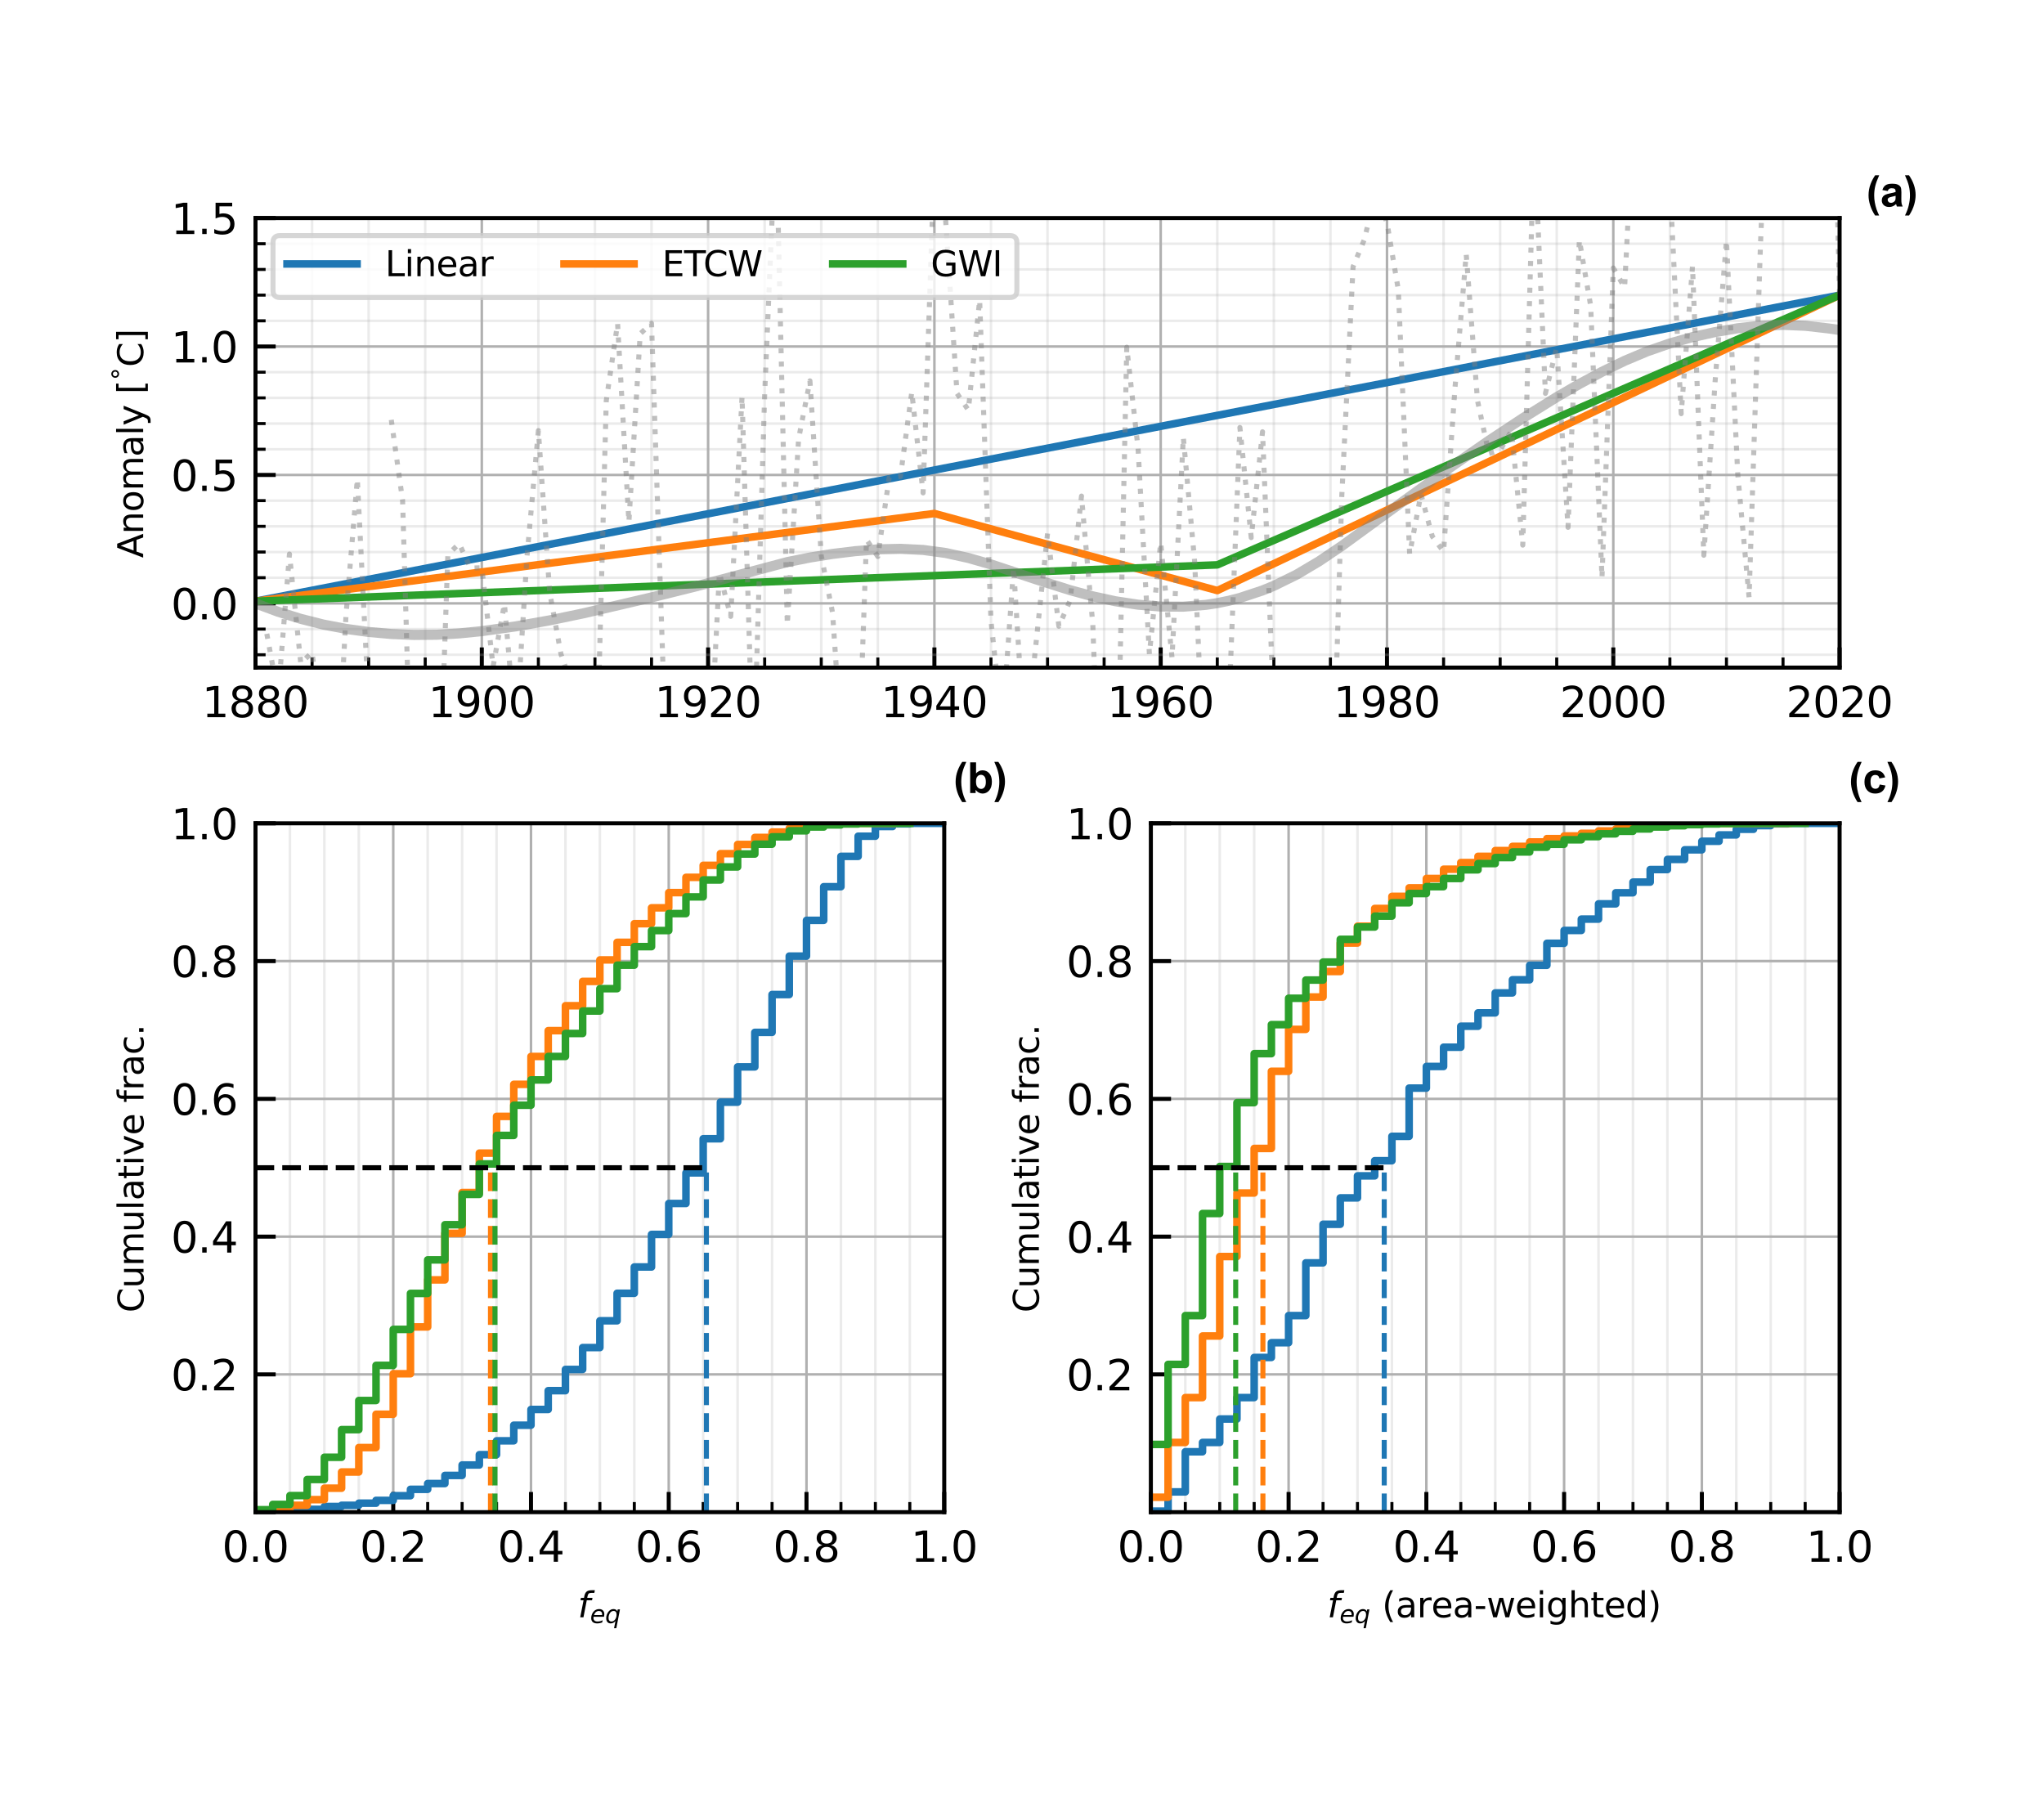 <?xml version="1.0" encoding="utf-8" standalone="no"?>
<!DOCTYPE svg PUBLIC "-//W3C//DTD SVG 1.1//EN"
  "http://www.w3.org/Graphics/SVG/1.1/DTD/svg11.dtd">
<svg xmlns:xlink="http://www.w3.org/1999/xlink" width="405pt" height="360pt" viewBox="0 0 405 360" xmlns="http://www.w3.org/2000/svg" version="1.1">
 <defs>
  <style type="text/css">*{stroke-linejoin: round; stroke-linecap: butt}</style>
 </defs>
 <g id="figure_1">
  <g id="patch_1">
   <path d="M 0 360 
L 405 360 
L 405 0 
L 0 0 
z
" style="fill: #ffffff"/>
  </g>
  <g id="axes_1">
   <g id="patch_2">
    <path d="M 50.625 132.26 
L 364.5 132.26 
L 364.5 43.2 
L 50.625 43.2 
z
" style="fill: #ffffff"/>
   </g>
   <g id="matplotlib.axis_1">
    <g id="xtick_1">
     <g id="line2d_1">
      <path d="M 50.625 132.26 
L 50.625 43.2 
" clip-path="url(#p4eed91c699)" style="fill: none; stroke: #b0b0b0; stroke-width: 0.5; stroke-linecap: square"/>
     </g>
     <g id="line2d_2">
      <defs>
       <path id="mb63289357d" d="M 0 0 
L 0 -4 
" style="stroke: #000000; stroke-width: 0.8"/>
      </defs>
      <g>
       <use xlink:href="#mb63289357d" x="50.625" y="132.26" style="stroke: #000000; stroke-width: 0.8"/>
      </g>
     </g>
     <g id="text_1">
      <!-- 1880 -->
      <g transform="translate(40.025 142.09)scale(0.083 -0.083)">
       <defs>
        <path id="DejaVuSans-31" d="M 794 531 
L 1825 531 
L 1825 4091 
L 703 3866 
L 703 4441 
L 1819 4666 
L 2450 4666 
L 2450 531 
L 3481 531 
L 3481 0 
L 794 0 
L 794 531 
z
" transform="scale(0.016)"/>
        <path id="DejaVuSans-38" d="M 2034 2216 
Q 1584 2216 1326 1975 
Q 1069 1734 1069 1313 
Q 1069 891 1326 650 
Q 1584 409 2034 409 
Q 2484 409 2743 651 
Q 3003 894 3003 1313 
Q 3003 1734 2745 1975 
Q 2488 2216 2034 2216 
z
M 1403 2484 
Q 997 2584 770 2862 
Q 544 3141 544 3541 
Q 544 4100 942 4425 
Q 1341 4750 2034 4750 
Q 2731 4750 3128 4425 
Q 3525 4100 3525 3541 
Q 3525 3141 3298 2862 
Q 3072 2584 2669 2484 
Q 3125 2378 3379 2068 
Q 3634 1759 3634 1313 
Q 3634 634 3220 271 
Q 2806 -91 2034 -91 
Q 1263 -91 848 271 
Q 434 634 434 1313 
Q 434 1759 690 2068 
Q 947 2378 1403 2484 
z
M 1172 3481 
Q 1172 3119 1398 2916 
Q 1625 2713 2034 2713 
Q 2441 2713 2670 2916 
Q 2900 3119 2900 3481 
Q 2900 3844 2670 4047 
Q 2441 4250 2034 4250 
Q 1625 4250 1398 4047 
Q 1172 3844 1172 3481 
z
" transform="scale(0.016)"/>
        <path id="DejaVuSans-30" d="M 2034 4250 
Q 1547 4250 1301 3770 
Q 1056 3291 1056 2328 
Q 1056 1369 1301 889 
Q 1547 409 2034 409 
Q 2525 409 2770 889 
Q 3016 1369 3016 2328 
Q 3016 3291 2770 3770 
Q 2525 4250 2034 4250 
z
M 2034 4750 
Q 2819 4750 3233 4129 
Q 3647 3509 3647 2328 
Q 3647 1150 3233 529 
Q 2819 -91 2034 -91 
Q 1250 -91 836 529 
Q 422 1150 422 2328 
Q 422 3509 836 4129 
Q 1250 4750 2034 4750 
z
" transform="scale(0.016)"/>
       </defs>
       <use xlink:href="#DejaVuSans-31"/>
       <use xlink:href="#DejaVuSans-38" x="63.623"/>
       <use xlink:href="#DejaVuSans-38" x="127.246"/>
       <use xlink:href="#DejaVuSans-30" x="190.869"/>
      </g>
     </g>
    </g>
    <g id="xtick_2">
     <g id="line2d_3">
      <path d="M 95.464 132.26 
L 95.464 43.2 
" clip-path="url(#p4eed91c699)" style="fill: none; stroke: #b0b0b0; stroke-width: 0.5; stroke-linecap: square"/>
     </g>
     <g id="line2d_4">
      <g>
       <use xlink:href="#mb63289357d" x="95.464" y="132.26" style="stroke: #000000; stroke-width: 0.8"/>
      </g>
     </g>
     <g id="text_2">
      <!-- 1900 -->
      <g transform="translate(84.864 142.09)scale(0.083 -0.083)">
       <defs>
        <path id="DejaVuSans-39" d="M 703 97 
L 703 672 
Q 941 559 1184 500 
Q 1428 441 1663 441 
Q 2288 441 2617 861 
Q 2947 1281 2994 2138 
Q 2813 1869 2534 1725 
Q 2256 1581 1919 1581 
Q 1219 1581 811 2004 
Q 403 2428 403 3163 
Q 403 3881 828 4315 
Q 1253 4750 1959 4750 
Q 2769 4750 3195 4129 
Q 3622 3509 3622 2328 
Q 3622 1225 3098 567 
Q 2575 -91 1691 -91 
Q 1453 -91 1209 -44 
Q 966 3 703 97 
z
M 1959 2075 
Q 2384 2075 2632 2365 
Q 2881 2656 2881 3163 
Q 2881 3666 2632 3958 
Q 2384 4250 1959 4250 
Q 1534 4250 1286 3958 
Q 1038 3666 1038 3163 
Q 1038 2656 1286 2365 
Q 1534 2075 1959 2075 
z
" transform="scale(0.016)"/>
       </defs>
       <use xlink:href="#DejaVuSans-31"/>
       <use xlink:href="#DejaVuSans-39" x="63.623"/>
       <use xlink:href="#DejaVuSans-30" x="127.246"/>
       <use xlink:href="#DejaVuSans-30" x="190.869"/>
      </g>
     </g>
    </g>
    <g id="xtick_3">
     <g id="line2d_5">
      <path d="M 140.304 132.26 
L 140.304 43.2 
" clip-path="url(#p4eed91c699)" style="fill: none; stroke: #b0b0b0; stroke-width: 0.5; stroke-linecap: square"/>
     </g>
     <g id="line2d_6">
      <g>
       <use xlink:href="#mb63289357d" x="140.304" y="132.26" style="stroke: #000000; stroke-width: 0.8"/>
      </g>
     </g>
     <g id="text_3">
      <!-- 1920 -->
      <g transform="translate(129.704 142.09)scale(0.083 -0.083)">
       <defs>
        <path id="DejaVuSans-32" d="M 1228 531 
L 3431 531 
L 3431 0 
L 469 0 
L 469 531 
Q 828 903 1448 1529 
Q 2069 2156 2228 2338 
Q 2531 2678 2651 2914 
Q 2772 3150 2772 3378 
Q 2772 3750 2511 3984 
Q 2250 4219 1831 4219 
Q 1534 4219 1204 4116 
Q 875 4013 500 3803 
L 500 4441 
Q 881 4594 1212 4672 
Q 1544 4750 1819 4750 
Q 2544 4750 2975 4387 
Q 3406 4025 3406 3419 
Q 3406 3131 3298 2873 
Q 3191 2616 2906 2266 
Q 2828 2175 2409 1742 
Q 1991 1309 1228 531 
z
" transform="scale(0.016)"/>
       </defs>
       <use xlink:href="#DejaVuSans-31"/>
       <use xlink:href="#DejaVuSans-39" x="63.623"/>
       <use xlink:href="#DejaVuSans-32" x="127.246"/>
       <use xlink:href="#DejaVuSans-30" x="190.869"/>
      </g>
     </g>
    </g>
    <g id="xtick_4">
     <g id="line2d_7">
      <path d="M 185.143 132.26 
L 185.143 43.2 
" clip-path="url(#p4eed91c699)" style="fill: none; stroke: #b0b0b0; stroke-width: 0.5; stroke-linecap: square"/>
     </g>
     <g id="line2d_8">
      <g>
       <use xlink:href="#mb63289357d" x="185.143" y="132.26" style="stroke: #000000; stroke-width: 0.8"/>
      </g>
     </g>
     <g id="text_4">
      <!-- 1940 -->
      <g transform="translate(174.543 142.09)scale(0.083 -0.083)">
       <defs>
        <path id="DejaVuSans-34" d="M 2419 4116 
L 825 1625 
L 2419 1625 
L 2419 4116 
z
M 2253 4666 
L 3047 4666 
L 3047 1625 
L 3713 1625 
L 3713 1100 
L 3047 1100 
L 3047 0 
L 2419 0 
L 2419 1100 
L 313 1100 
L 313 1709 
L 2253 4666 
z
" transform="scale(0.016)"/>
       </defs>
       <use xlink:href="#DejaVuSans-31"/>
       <use xlink:href="#DejaVuSans-39" x="63.623"/>
       <use xlink:href="#DejaVuSans-34" x="127.246"/>
       <use xlink:href="#DejaVuSans-30" x="190.869"/>
      </g>
     </g>
    </g>
    <g id="xtick_5">
     <g id="line2d_9">
      <path d="M 229.982 132.26 
L 229.982 43.2 
" clip-path="url(#p4eed91c699)" style="fill: none; stroke: #b0b0b0; stroke-width: 0.5; stroke-linecap: square"/>
     </g>
     <g id="line2d_10">
      <g>
       <use xlink:href="#mb63289357d" x="229.982" y="132.26" style="stroke: #000000; stroke-width: 0.8"/>
      </g>
     </g>
     <g id="text_5">
      <!-- 1960 -->
      <g transform="translate(219.382 142.09)scale(0.083 -0.083)">
       <defs>
        <path id="DejaVuSans-36" d="M 2113 2584 
Q 1688 2584 1439 2293 
Q 1191 2003 1191 1497 
Q 1191 994 1439 701 
Q 1688 409 2113 409 
Q 2538 409 2786 701 
Q 3034 994 3034 1497 
Q 3034 2003 2786 2293 
Q 2538 2584 2113 2584 
z
M 3366 4563 
L 3366 3988 
Q 3128 4100 2886 4159 
Q 2644 4219 2406 4219 
Q 1781 4219 1451 3797 
Q 1122 3375 1075 2522 
Q 1259 2794 1537 2939 
Q 1816 3084 2150 3084 
Q 2853 3084 3261 2657 
Q 3669 2231 3669 1497 
Q 3669 778 3244 343 
Q 2819 -91 2113 -91 
Q 1303 -91 875 529 
Q 447 1150 447 2328 
Q 447 3434 972 4092 
Q 1497 4750 2381 4750 
Q 2619 4750 2861 4703 
Q 3103 4656 3366 4563 
z
" transform="scale(0.016)"/>
       </defs>
       <use xlink:href="#DejaVuSans-31"/>
       <use xlink:href="#DejaVuSans-39" x="63.623"/>
       <use xlink:href="#DejaVuSans-36" x="127.246"/>
       <use xlink:href="#DejaVuSans-30" x="190.869"/>
      </g>
     </g>
    </g>
    <g id="xtick_6">
     <g id="line2d_11">
      <path d="M 274.821 132.26 
L 274.821 43.2 
" clip-path="url(#p4eed91c699)" style="fill: none; stroke: #b0b0b0; stroke-width: 0.5; stroke-linecap: square"/>
     </g>
     <g id="line2d_12">
      <g>
       <use xlink:href="#mb63289357d" x="274.821" y="132.26" style="stroke: #000000; stroke-width: 0.8"/>
      </g>
     </g>
     <g id="text_6">
      <!-- 1980 -->
      <g transform="translate(264.222 142.09)scale(0.083 -0.083)">
       <use xlink:href="#DejaVuSans-31"/>
       <use xlink:href="#DejaVuSans-39" x="63.623"/>
       <use xlink:href="#DejaVuSans-38" x="127.246"/>
       <use xlink:href="#DejaVuSans-30" x="190.869"/>
      </g>
     </g>
    </g>
    <g id="xtick_7">
     <g id="line2d_13">
      <path d="M 319.661 132.26 
L 319.661 43.2 
" clip-path="url(#p4eed91c699)" style="fill: none; stroke: #b0b0b0; stroke-width: 0.5; stroke-linecap: square"/>
     </g>
     <g id="line2d_14">
      <g>
       <use xlink:href="#mb63289357d" x="319.661" y="132.26" style="stroke: #000000; stroke-width: 0.8"/>
      </g>
     </g>
     <g id="text_7">
      <!-- 2000 -->
      <g transform="translate(309.061 142.09)scale(0.083 -0.083)">
       <use xlink:href="#DejaVuSans-32"/>
       <use xlink:href="#DejaVuSans-30" x="63.623"/>
       <use xlink:href="#DejaVuSans-30" x="127.246"/>
       <use xlink:href="#DejaVuSans-30" x="190.869"/>
      </g>
     </g>
    </g>
    <g id="xtick_8">
     <g id="line2d_15">
      <path d="M 364.5 132.26 
L 364.5 43.2 
" clip-path="url(#p4eed91c699)" style="fill: none; stroke: #b0b0b0; stroke-width: 0.5; stroke-linecap: square"/>
     </g>
     <g id="line2d_16">
      <g>
       <use xlink:href="#mb63289357d" x="364.5" y="132.26" style="stroke: #000000; stroke-width: 0.8"/>
      </g>
     </g>
     <g id="text_8">
      <!-- 2020 -->
      <g transform="translate(353.9 142.09)scale(0.083 -0.083)">
       <use xlink:href="#DejaVuSans-32"/>
       <use xlink:href="#DejaVuSans-30" x="63.623"/>
       <use xlink:href="#DejaVuSans-32" x="127.246"/>
       <use xlink:href="#DejaVuSans-30" x="190.869"/>
      </g>
     </g>
    </g>
    <g id="xtick_9">
     <g id="line2d_17">
      <path d="M 61.835 132.26 
L 61.835 43.2 
" clip-path="url(#p4eed91c699)" style="fill: none; stroke: #b0b0b0; stroke-opacity: 0.25; stroke-width: 0.5; stroke-linecap: square"/>
     </g>
     <g id="line2d_18">
      <defs>
       <path id="mbea41d81b8" d="M 0 0 
L 0 -2 
" style="stroke: #000000; stroke-width: 0.6"/>
      </defs>
      <g>
       <use xlink:href="#mbea41d81b8" x="61.835" y="132.26" style="stroke: #000000; stroke-width: 0.6"/>
      </g>
     </g>
    </g>
    <g id="xtick_10">
     <g id="line2d_19">
      <path d="M 73.045 132.26 
L 73.045 43.2 
" clip-path="url(#p4eed91c699)" style="fill: none; stroke: #b0b0b0; stroke-opacity: 0.25; stroke-width: 0.5; stroke-linecap: square"/>
     </g>
     <g id="line2d_20">
      <g>
       <use xlink:href="#mbea41d81b8" x="73.045" y="132.26" style="stroke: #000000; stroke-width: 0.6"/>
      </g>
     </g>
    </g>
    <g id="xtick_11">
     <g id="line2d_21">
      <path d="M 84.254 132.26 
L 84.254 43.2 
" clip-path="url(#p4eed91c699)" style="fill: none; stroke: #b0b0b0; stroke-opacity: 0.25; stroke-width: 0.5; stroke-linecap: square"/>
     </g>
     <g id="line2d_22">
      <g>
       <use xlink:href="#mbea41d81b8" x="84.254" y="132.26" style="stroke: #000000; stroke-width: 0.6"/>
      </g>
     </g>
    </g>
    <g id="xtick_12">
     <g id="line2d_23">
      <path d="M 106.674 132.26 
L 106.674 43.2 
" clip-path="url(#p4eed91c699)" style="fill: none; stroke: #b0b0b0; stroke-opacity: 0.25; stroke-width: 0.5; stroke-linecap: square"/>
     </g>
     <g id="line2d_24">
      <g>
       <use xlink:href="#mbea41d81b8" x="106.674" y="132.26" style="stroke: #000000; stroke-width: 0.6"/>
      </g>
     </g>
    </g>
    <g id="xtick_13">
     <g id="line2d_25">
      <path d="M 117.884 132.26 
L 117.884 43.2 
" clip-path="url(#p4eed91c699)" style="fill: none; stroke: #b0b0b0; stroke-opacity: 0.25; stroke-width: 0.5; stroke-linecap: square"/>
     </g>
     <g id="line2d_26">
      <g>
       <use xlink:href="#mbea41d81b8" x="117.884" y="132.26" style="stroke: #000000; stroke-width: 0.6"/>
      </g>
     </g>
    </g>
    <g id="xtick_14">
     <g id="line2d_27">
      <path d="M 129.094 132.26 
L 129.094 43.2 
" clip-path="url(#p4eed91c699)" style="fill: none; stroke: #b0b0b0; stroke-opacity: 0.25; stroke-width: 0.5; stroke-linecap: square"/>
     </g>
     <g id="line2d_28">
      <g>
       <use xlink:href="#mbea41d81b8" x="129.094" y="132.26" style="stroke: #000000; stroke-width: 0.6"/>
      </g>
     </g>
    </g>
    <g id="xtick_15">
     <g id="line2d_29">
      <path d="M 151.513 132.26 
L 151.513 43.2 
" clip-path="url(#p4eed91c699)" style="fill: none; stroke: #b0b0b0; stroke-opacity: 0.25; stroke-width: 0.5; stroke-linecap: square"/>
     </g>
     <g id="line2d_30">
      <g>
       <use xlink:href="#mbea41d81b8" x="151.513" y="132.26" style="stroke: #000000; stroke-width: 0.6"/>
      </g>
     </g>
    </g>
    <g id="xtick_16">
     <g id="line2d_31">
      <path d="M 162.723 132.26 
L 162.723 43.2 
" clip-path="url(#p4eed91c699)" style="fill: none; stroke: #b0b0b0; stroke-opacity: 0.25; stroke-width: 0.5; stroke-linecap: square"/>
     </g>
     <g id="line2d_32">
      <g>
       <use xlink:href="#mbea41d81b8" x="162.723" y="132.26" style="stroke: #000000; stroke-width: 0.6"/>
      </g>
     </g>
    </g>
    <g id="xtick_17">
     <g id="line2d_33">
      <path d="M 173.933 132.26 
L 173.933 43.2 
" clip-path="url(#p4eed91c699)" style="fill: none; stroke: #b0b0b0; stroke-opacity: 0.25; stroke-width: 0.5; stroke-linecap: square"/>
     </g>
     <g id="line2d_34">
      <g>
       <use xlink:href="#mbea41d81b8" x="173.933" y="132.26" style="stroke: #000000; stroke-width: 0.6"/>
      </g>
     </g>
    </g>
    <g id="xtick_18">
     <g id="line2d_35">
      <path d="M 196.353 132.26 
L 196.353 43.2 
" clip-path="url(#p4eed91c699)" style="fill: none; stroke: #b0b0b0; stroke-opacity: 0.25; stroke-width: 0.5; stroke-linecap: square"/>
     </g>
     <g id="line2d_36">
      <g>
       <use xlink:href="#mbea41d81b8" x="196.353" y="132.26" style="stroke: #000000; stroke-width: 0.6"/>
      </g>
     </g>
    </g>
    <g id="xtick_19">
     <g id="line2d_37">
      <path d="M 207.562 132.26 
L 207.562 43.2 
" clip-path="url(#p4eed91c699)" style="fill: none; stroke: #b0b0b0; stroke-opacity: 0.25; stroke-width: 0.5; stroke-linecap: square"/>
     </g>
     <g id="line2d_38">
      <g>
       <use xlink:href="#mbea41d81b8" x="207.562" y="132.26" style="stroke: #000000; stroke-width: 0.6"/>
      </g>
     </g>
    </g>
    <g id="xtick_20">
     <g id="line2d_39">
      <path d="M 218.772 132.26 
L 218.772 43.2 
" clip-path="url(#p4eed91c699)" style="fill: none; stroke: #b0b0b0; stroke-opacity: 0.25; stroke-width: 0.5; stroke-linecap: square"/>
     </g>
     <g id="line2d_40">
      <g>
       <use xlink:href="#mbea41d81b8" x="218.772" y="132.26" style="stroke: #000000; stroke-width: 0.6"/>
      </g>
     </g>
    </g>
    <g id="xtick_21">
     <g id="line2d_41">
      <path d="M 241.192 132.26 
L 241.192 43.2 
" clip-path="url(#p4eed91c699)" style="fill: none; stroke: #b0b0b0; stroke-opacity: 0.25; stroke-width: 0.5; stroke-linecap: square"/>
     </g>
     <g id="line2d_42">
      <g>
       <use xlink:href="#mbea41d81b8" x="241.192" y="132.26" style="stroke: #000000; stroke-width: 0.6"/>
      </g>
     </g>
    </g>
    <g id="xtick_22">
     <g id="line2d_43">
      <path d="M 252.402 132.26 
L 252.402 43.2 
" clip-path="url(#p4eed91c699)" style="fill: none; stroke: #b0b0b0; stroke-opacity: 0.25; stroke-width: 0.5; stroke-linecap: square"/>
     </g>
     <g id="line2d_44">
      <g>
       <use xlink:href="#mbea41d81b8" x="252.402" y="132.26" style="stroke: #000000; stroke-width: 0.6"/>
      </g>
     </g>
    </g>
    <g id="xtick_23">
     <g id="line2d_45">
      <path d="M 263.612 132.26 
L 263.612 43.2 
" clip-path="url(#p4eed91c699)" style="fill: none; stroke: #b0b0b0; stroke-opacity: 0.25; stroke-width: 0.5; stroke-linecap: square"/>
     </g>
     <g id="line2d_46">
      <g>
       <use xlink:href="#mbea41d81b8" x="263.612" y="132.26" style="stroke: #000000; stroke-width: 0.6"/>
      </g>
     </g>
    </g>
    <g id="xtick_24">
     <g id="line2d_47">
      <path d="M 286.031 132.26 
L 286.031 43.2 
" clip-path="url(#p4eed91c699)" style="fill: none; stroke: #b0b0b0; stroke-opacity: 0.25; stroke-width: 0.5; stroke-linecap: square"/>
     </g>
     <g id="line2d_48">
      <g>
       <use xlink:href="#mbea41d81b8" x="286.031" y="132.26" style="stroke: #000000; stroke-width: 0.6"/>
      </g>
     </g>
    </g>
    <g id="xtick_25">
     <g id="line2d_49">
      <path d="M 297.241 132.26 
L 297.241 43.2 
" clip-path="url(#p4eed91c699)" style="fill: none; stroke: #b0b0b0; stroke-opacity: 0.25; stroke-width: 0.5; stroke-linecap: square"/>
     </g>
     <g id="line2d_50">
      <g>
       <use xlink:href="#mbea41d81b8" x="297.241" y="132.26" style="stroke: #000000; stroke-width: 0.6"/>
      </g>
     </g>
    </g>
    <g id="xtick_26">
     <g id="line2d_51">
      <path d="M 308.451 132.26 
L 308.451 43.2 
" clip-path="url(#p4eed91c699)" style="fill: none; stroke: #b0b0b0; stroke-opacity: 0.25; stroke-width: 0.5; stroke-linecap: square"/>
     </g>
     <g id="line2d_52">
      <g>
       <use xlink:href="#mbea41d81b8" x="308.451" y="132.26" style="stroke: #000000; stroke-width: 0.6"/>
      </g>
     </g>
    </g>
    <g id="xtick_27">
     <g id="line2d_53">
      <path d="M 330.871 132.26 
L 330.871 43.2 
" clip-path="url(#p4eed91c699)" style="fill: none; stroke: #b0b0b0; stroke-opacity: 0.25; stroke-width: 0.5; stroke-linecap: square"/>
     </g>
     <g id="line2d_54">
      <g>
       <use xlink:href="#mbea41d81b8" x="330.871" y="132.26" style="stroke: #000000; stroke-width: 0.6"/>
      </g>
     </g>
    </g>
    <g id="xtick_28">
     <g id="line2d_55">
      <path d="M 342.08 132.26 
L 342.08 43.2 
" clip-path="url(#p4eed91c699)" style="fill: none; stroke: #b0b0b0; stroke-opacity: 0.25; stroke-width: 0.5; stroke-linecap: square"/>
     </g>
     <g id="line2d_56">
      <g>
       <use xlink:href="#mbea41d81b8" x="342.08" y="132.26" style="stroke: #000000; stroke-width: 0.6"/>
      </g>
     </g>
    </g>
    <g id="xtick_29">
     <g id="line2d_57">
      <path d="M 353.29 132.26 
L 353.29 43.2 
" clip-path="url(#p4eed91c699)" style="fill: none; stroke: #b0b0b0; stroke-opacity: 0.25; stroke-width: 0.5; stroke-linecap: square"/>
     </g>
     <g id="line2d_58">
      <g>
       <use xlink:href="#mbea41d81b8" x="353.29" y="132.26" style="stroke: #000000; stroke-width: 0.6"/>
      </g>
     </g>
    </g>
   </g>
   <g id="matplotlib.axis_2">
    <g id="ytick_1">
     <g id="line2d_59">
      <path d="M 50.625 119.537 
L 364.5 119.537 
" clip-path="url(#p4eed91c699)" style="fill: none; stroke: #b0b0b0; stroke-width: 0.5; stroke-linecap: square"/>
     </g>
     <g id="line2d_60">
      <defs>
       <path id="m896067b36c" d="M 0 0 
L 4 0 
" style="stroke: #000000; stroke-width: 0.8"/>
      </defs>
      <g>
       <use xlink:href="#m896067b36c" x="50.625" y="119.537" style="stroke: #000000; stroke-width: 0.8"/>
      </g>
     </g>
     <g id="text_9">
      <!-- 0.0 -->
      <g transform="translate(33.878 122.702)scale(0.083 -0.083)">
       <defs>
        <path id="DejaVuSans-2e" d="M 684 794 
L 1344 794 
L 1344 0 
L 684 0 
L 684 794 
z
" transform="scale(0.016)"/>
       </defs>
       <use xlink:href="#DejaVuSans-30"/>
       <use xlink:href="#DejaVuSans-2e" x="63.623"/>
       <use xlink:href="#DejaVuSans-30" x="95.41"/>
      </g>
     </g>
    </g>
    <g id="ytick_2">
     <g id="line2d_61">
      <path d="M 50.625 94.092 
L 364.5 94.092 
" clip-path="url(#p4eed91c699)" style="fill: none; stroke: #b0b0b0; stroke-width: 0.5; stroke-linecap: square"/>
     </g>
     <g id="line2d_62">
      <g>
       <use xlink:href="#m896067b36c" x="50.625" y="94.092" style="stroke: #000000; stroke-width: 0.8"/>
      </g>
     </g>
     <g id="text_10">
      <!-- 0.5 -->
      <g transform="translate(33.878 97.256)scale(0.083 -0.083)">
       <defs>
        <path id="DejaVuSans-35" d="M 691 4666 
L 3169 4666 
L 3169 4134 
L 1269 4134 
L 1269 2991 
Q 1406 3038 1543 3061 
Q 1681 3084 1819 3084 
Q 2600 3084 3056 2656 
Q 3513 2228 3513 1497 
Q 3513 744 3044 326 
Q 2575 -91 1722 -91 
Q 1428 -91 1123 -41 
Q 819 9 494 109 
L 494 744 
Q 775 591 1075 516 
Q 1375 441 1709 441 
Q 2250 441 2565 725 
Q 2881 1009 2881 1497 
Q 2881 1984 2565 2268 
Q 2250 2553 1709 2553 
Q 1456 2553 1204 2497 
Q 953 2441 691 2322 
L 691 4666 
z
" transform="scale(0.016)"/>
       </defs>
       <use xlink:href="#DejaVuSans-30"/>
       <use xlink:href="#DejaVuSans-2e" x="63.623"/>
       <use xlink:href="#DejaVuSans-35" x="95.41"/>
      </g>
     </g>
    </g>
    <g id="ytick_3">
     <g id="line2d_63">
      <path d="M 50.625 68.646 
L 364.5 68.646 
" clip-path="url(#p4eed91c699)" style="fill: none; stroke: #b0b0b0; stroke-width: 0.5; stroke-linecap: square"/>
     </g>
     <g id="line2d_64">
      <g>
       <use xlink:href="#m896067b36c" x="50.625" y="68.646" style="stroke: #000000; stroke-width: 0.8"/>
      </g>
     </g>
     <g id="text_11">
      <!-- 1.0 -->
      <g transform="translate(33.878 71.811)scale(0.083 -0.083)">
       <use xlink:href="#DejaVuSans-31"/>
       <use xlink:href="#DejaVuSans-2e" x="63.623"/>
       <use xlink:href="#DejaVuSans-30" x="95.41"/>
      </g>
     </g>
    </g>
    <g id="ytick_4">
     <g id="line2d_65">
      <path d="M 50.625 43.2 
L 364.5 43.2 
" clip-path="url(#p4eed91c699)" style="fill: none; stroke: #b0b0b0; stroke-width: 0.5; stroke-linecap: square"/>
     </g>
     <g id="line2d_66">
      <g>
       <use xlink:href="#m896067b36c" x="50.625" y="43.2" style="stroke: #000000; stroke-width: 0.8"/>
      </g>
     </g>
     <g id="text_12">
      <!-- 1.5 -->
      <g transform="translate(33.878 46.365)scale(0.083 -0.083)">
       <use xlink:href="#DejaVuSans-31"/>
       <use xlink:href="#DejaVuSans-2e" x="63.623"/>
       <use xlink:href="#DejaVuSans-35" x="95.41"/>
      </g>
     </g>
    </g>
    <g id="ytick_5">
     <g id="line2d_67">
      <path d="M 50.625 129.716 
L 364.5 129.716 
" clip-path="url(#p4eed91c699)" style="fill: none; stroke: #b0b0b0; stroke-opacity: 0.25; stroke-width: 0.5; stroke-linecap: square"/>
     </g>
     <g id="line2d_68">
      <defs>
       <path id="me911b3e7a1" d="M 0 0 
L 2 0 
" style="stroke: #000000; stroke-width: 0.6"/>
      </defs>
      <g>
       <use xlink:href="#me911b3e7a1" x="50.625" y="129.716" style="stroke: #000000; stroke-width: 0.6"/>
      </g>
     </g>
    </g>
    <g id="ytick_6">
     <g id="line2d_69">
      <path d="M 50.625 124.627 
L 364.5 124.627 
" clip-path="url(#p4eed91c699)" style="fill: none; stroke: #b0b0b0; stroke-opacity: 0.25; stroke-width: 0.5; stroke-linecap: square"/>
     </g>
     <g id="line2d_70">
      <g>
       <use xlink:href="#me911b3e7a1" x="50.625" y="124.627" style="stroke: #000000; stroke-width: 0.6"/>
      </g>
     </g>
    </g>
    <g id="ytick_7">
     <g id="line2d_71">
      <path d="M 50.625 114.448 
L 364.5 114.448 
" clip-path="url(#p4eed91c699)" style="fill: none; stroke: #b0b0b0; stroke-opacity: 0.25; stroke-width: 0.5; stroke-linecap: square"/>
     </g>
     <g id="line2d_72">
      <g>
       <use xlink:href="#me911b3e7a1" x="50.625" y="114.448" style="stroke: #000000; stroke-width: 0.6"/>
      </g>
     </g>
    </g>
    <g id="ytick_8">
     <g id="line2d_73">
      <path d="M 50.625 109.359 
L 364.5 109.359 
" clip-path="url(#p4eed91c699)" style="fill: none; stroke: #b0b0b0; stroke-opacity: 0.25; stroke-width: 0.5; stroke-linecap: square"/>
     </g>
     <g id="line2d_74">
      <g>
       <use xlink:href="#me911b3e7a1" x="50.625" y="109.359" style="stroke: #000000; stroke-width: 0.6"/>
      </g>
     </g>
    </g>
    <g id="ytick_9">
     <g id="line2d_75">
      <path d="M 50.625 104.27 
L 364.5 104.27 
" clip-path="url(#p4eed91c699)" style="fill: none; stroke: #b0b0b0; stroke-opacity: 0.25; stroke-width: 0.5; stroke-linecap: square"/>
     </g>
     <g id="line2d_76">
      <g>
       <use xlink:href="#me911b3e7a1" x="50.625" y="104.27" style="stroke: #000000; stroke-width: 0.6"/>
      </g>
     </g>
    </g>
    <g id="ytick_10">
     <g id="line2d_77">
      <path d="M 50.625 99.181 
L 364.5 99.181 
" clip-path="url(#p4eed91c699)" style="fill: none; stroke: #b0b0b0; stroke-opacity: 0.25; stroke-width: 0.5; stroke-linecap: square"/>
     </g>
     <g id="line2d_78">
      <g>
       <use xlink:href="#me911b3e7a1" x="50.625" y="99.181" style="stroke: #000000; stroke-width: 0.6"/>
      </g>
     </g>
    </g>
    <g id="ytick_11">
     <g id="line2d_79">
      <path d="M 50.625 89.002 
L 364.5 89.002 
" clip-path="url(#p4eed91c699)" style="fill: none; stroke: #b0b0b0; stroke-opacity: 0.25; stroke-width: 0.5; stroke-linecap: square"/>
     </g>
     <g id="line2d_80">
      <g>
       <use xlink:href="#me911b3e7a1" x="50.625" y="89.002" style="stroke: #000000; stroke-width: 0.6"/>
      </g>
     </g>
    </g>
    <g id="ytick_12">
     <g id="line2d_81">
      <path d="M 50.625 83.913 
L 364.5 83.913 
" clip-path="url(#p4eed91c699)" style="fill: none; stroke: #b0b0b0; stroke-opacity: 0.25; stroke-width: 0.5; stroke-linecap: square"/>
     </g>
     <g id="line2d_82">
      <g>
       <use xlink:href="#me911b3e7a1" x="50.625" y="83.913" style="stroke: #000000; stroke-width: 0.6"/>
      </g>
     </g>
    </g>
    <g id="ytick_13">
     <g id="line2d_83">
      <path d="M 50.625 78.824 
L 364.5 78.824 
" clip-path="url(#p4eed91c699)" style="fill: none; stroke: #b0b0b0; stroke-opacity: 0.25; stroke-width: 0.5; stroke-linecap: square"/>
     </g>
     <g id="line2d_84">
      <g>
       <use xlink:href="#me911b3e7a1" x="50.625" y="78.824" style="stroke: #000000; stroke-width: 0.6"/>
      </g>
     </g>
    </g>
    <g id="ytick_14">
     <g id="line2d_85">
      <path d="M 50.625 73.735 
L 364.5 73.735 
" clip-path="url(#p4eed91c699)" style="fill: none; stroke: #b0b0b0; stroke-opacity: 0.25; stroke-width: 0.5; stroke-linecap: square"/>
     </g>
     <g id="line2d_86">
      <g>
       <use xlink:href="#me911b3e7a1" x="50.625" y="73.735" style="stroke: #000000; stroke-width: 0.6"/>
      </g>
     </g>
    </g>
    <g id="ytick_15">
     <g id="line2d_87">
      <path d="M 50.625 63.557 
L 364.5 63.557 
" clip-path="url(#p4eed91c699)" style="fill: none; stroke: #b0b0b0; stroke-opacity: 0.25; stroke-width: 0.5; stroke-linecap: square"/>
     </g>
     <g id="line2d_88">
      <g>
       <use xlink:href="#me911b3e7a1" x="50.625" y="63.557" style="stroke: #000000; stroke-width: 0.6"/>
      </g>
     </g>
    </g>
    <g id="ytick_16">
     <g id="line2d_89">
      <path d="M 50.625 58.467 
L 364.5 58.467 
" clip-path="url(#p4eed91c699)" style="fill: none; stroke: #b0b0b0; stroke-opacity: 0.25; stroke-width: 0.5; stroke-linecap: square"/>
     </g>
     <g id="line2d_90">
      <g>
       <use xlink:href="#me911b3e7a1" x="50.625" y="58.467" style="stroke: #000000; stroke-width: 0.6"/>
      </g>
     </g>
    </g>
    <g id="ytick_17">
     <g id="line2d_91">
      <path d="M 50.625 53.378 
L 364.5 53.378 
" clip-path="url(#p4eed91c699)" style="fill: none; stroke: #b0b0b0; stroke-opacity: 0.25; stroke-width: 0.5; stroke-linecap: square"/>
     </g>
     <g id="line2d_92">
      <g>
       <use xlink:href="#me911b3e7a1" x="50.625" y="53.378" style="stroke: #000000; stroke-width: 0.6"/>
      </g>
     </g>
    </g>
    <g id="ytick_18">
     <g id="line2d_93">
      <path d="M 50.625 48.289 
L 364.5 48.289 
" clip-path="url(#p4eed91c699)" style="fill: none; stroke: #b0b0b0; stroke-opacity: 0.25; stroke-width: 0.5; stroke-linecap: square"/>
     </g>
     <g id="line2d_94">
      <g>
       <use xlink:href="#me911b3e7a1" x="50.625" y="48.289" style="stroke: #000000; stroke-width: 0.6"/>
      </g>
     </g>
    </g>
    <g id="text_13">
     <!-- Anomaly [$^\degree$C] -->
     <g transform="translate(28.42 110.528)rotate(-90)scale(0.069 -0.069)">
      <defs>
       <path id="DejaVuSans-41" d="M 2188 4044 
L 1331 1722 
L 3047 1722 
L 2188 4044 
z
M 1831 4666 
L 2547 4666 
L 4325 0 
L 3669 0 
L 3244 1197 
L 1141 1197 
L 716 0 
L 50 0 
L 1831 4666 
z
" transform="scale(0.016)"/>
       <path id="DejaVuSans-6e" d="M 3513 2113 
L 3513 0 
L 2938 0 
L 2938 2094 
Q 2938 2591 2744 2837 
Q 2550 3084 2163 3084 
Q 1697 3084 1428 2787 
Q 1159 2491 1159 1978 
L 1159 0 
L 581 0 
L 581 3500 
L 1159 3500 
L 1159 2956 
Q 1366 3272 1645 3428 
Q 1925 3584 2291 3584 
Q 2894 3584 3203 3211 
Q 3513 2838 3513 2113 
z
" transform="scale(0.016)"/>
       <path id="DejaVuSans-6f" d="M 1959 3097 
Q 1497 3097 1228 2736 
Q 959 2375 959 1747 
Q 959 1119 1226 758 
Q 1494 397 1959 397 
Q 2419 397 2687 759 
Q 2956 1122 2956 1747 
Q 2956 2369 2687 2733 
Q 2419 3097 1959 3097 
z
M 1959 3584 
Q 2709 3584 3137 3096 
Q 3566 2609 3566 1747 
Q 3566 888 3137 398 
Q 2709 -91 1959 -91 
Q 1206 -91 779 398 
Q 353 888 353 1747 
Q 353 2609 779 3096 
Q 1206 3584 1959 3584 
z
" transform="scale(0.016)"/>
       <path id="DejaVuSans-6d" d="M 3328 2828 
Q 3544 3216 3844 3400 
Q 4144 3584 4550 3584 
Q 5097 3584 5394 3201 
Q 5691 2819 5691 2113 
L 5691 0 
L 5113 0 
L 5113 2094 
Q 5113 2597 4934 2840 
Q 4756 3084 4391 3084 
Q 3944 3084 3684 2787 
Q 3425 2491 3425 1978 
L 3425 0 
L 2847 0 
L 2847 2094 
Q 2847 2600 2669 2842 
Q 2491 3084 2119 3084 
Q 1678 3084 1418 2786 
Q 1159 2488 1159 1978 
L 1159 0 
L 581 0 
L 581 3500 
L 1159 3500 
L 1159 2956 
Q 1356 3278 1631 3431 
Q 1906 3584 2284 3584 
Q 2666 3584 2933 3390 
Q 3200 3197 3328 2828 
z
" transform="scale(0.016)"/>
       <path id="DejaVuSans-61" d="M 2194 1759 
Q 1497 1759 1228 1600 
Q 959 1441 959 1056 
Q 959 750 1161 570 
Q 1363 391 1709 391 
Q 2188 391 2477 730 
Q 2766 1069 2766 1631 
L 2766 1759 
L 2194 1759 
z
M 3341 1997 
L 3341 0 
L 2766 0 
L 2766 531 
Q 2569 213 2275 61 
Q 1981 -91 1556 -91 
Q 1019 -91 701 211 
Q 384 513 384 1019 
Q 384 1609 779 1909 
Q 1175 2209 1959 2209 
L 2766 2209 
L 2766 2266 
Q 2766 2663 2505 2880 
Q 2244 3097 1772 3097 
Q 1472 3097 1187 3025 
Q 903 2953 641 2809 
L 641 3341 
Q 956 3463 1253 3523 
Q 1550 3584 1831 3584 
Q 2591 3584 2966 3190 
Q 3341 2797 3341 1997 
z
" transform="scale(0.016)"/>
       <path id="DejaVuSans-6c" d="M 603 4863 
L 1178 4863 
L 1178 0 
L 603 0 
L 603 4863 
z
" transform="scale(0.016)"/>
       <path id="DejaVuSans-79" d="M 2059 -325 
Q 1816 -950 1584 -1140 
Q 1353 -1331 966 -1331 
L 506 -1331 
L 506 -850 
L 844 -850 
Q 1081 -850 1212 -737 
Q 1344 -625 1503 -206 
L 1606 56 
L 191 3500 
L 800 3500 
L 1894 763 
L 2988 3500 
L 3597 3500 
L 2059 -325 
z
" transform="scale(0.016)"/>
       <path id="DejaVuSans-20" transform="scale(0.016)"/>
       <path id="DejaVuSans-5b" d="M 550 4863 
L 1875 4863 
L 1875 4416 
L 1125 4416 
L 1125 -397 
L 1875 -397 
L 1875 -844 
L 550 -844 
L 550 4863 
z
" transform="scale(0.016)"/>
       <path id="DejaVuSans-b0" d="M 1600 4347 
Q 1350 4347 1178 4173 
Q 1006 4000 1006 3750 
Q 1006 3503 1178 3333 
Q 1350 3163 1600 3163 
Q 1850 3163 2022 3333 
Q 2194 3503 2194 3750 
Q 2194 3997 2020 4172 
Q 1847 4347 1600 4347 
z
M 1600 4750 
Q 1800 4750 1984 4673 
Q 2169 4597 2303 4453 
Q 2447 4313 2519 4134 
Q 2591 3956 2591 3750 
Q 2591 3338 2302 3052 
Q 2013 2766 1594 2766 
Q 1172 2766 890 3047 
Q 609 3328 609 3750 
Q 609 4169 896 4459 
Q 1184 4750 1600 4750 
z
" transform="scale(0.016)"/>
       <path id="DejaVuSans-43" d="M 4122 4306 
L 4122 3641 
Q 3803 3938 3442 4084 
Q 3081 4231 2675 4231 
Q 1875 4231 1450 3742 
Q 1025 3253 1025 2328 
Q 1025 1406 1450 917 
Q 1875 428 2675 428 
Q 3081 428 3442 575 
Q 3803 722 4122 1019 
L 4122 359 
Q 3791 134 3420 21 
Q 3050 -91 2638 -91 
Q 1578 -91 968 557 
Q 359 1206 359 2328 
Q 359 3453 968 4101 
Q 1578 4750 2638 4750 
Q 3056 4750 3426 4639 
Q 3797 4528 4122 4306 
z
" transform="scale(0.016)"/>
       <path id="DejaVuSans-5d" d="M 1947 4863 
L 1947 -844 
L 622 -844 
L 622 -397 
L 1369 -397 
L 1369 4416 
L 622 4416 
L 622 4863 
L 1947 4863 
z
" transform="scale(0.016)"/>
      </defs>
      <use xlink:href="#DejaVuSans-41" transform="translate(0 0.766)"/>
      <use xlink:href="#DejaVuSans-6e" transform="translate(68.408 0.766)"/>
      <use xlink:href="#DejaVuSans-6f" transform="translate(131.787 0.766)"/>
      <use xlink:href="#DejaVuSans-6d" transform="translate(192.969 0.766)"/>
      <use xlink:href="#DejaVuSans-61" transform="translate(290.381 0.766)"/>
      <use xlink:href="#DejaVuSans-6c" transform="translate(351.66 0.766)"/>
      <use xlink:href="#DejaVuSans-79" transform="translate(379.443 0.766)"/>
      <use xlink:href="#DejaVuSans-20" transform="translate(438.623 0.766)"/>
      <use xlink:href="#DejaVuSans-5b" transform="translate(470.41 0.766)"/>
      <use xlink:href="#DejaVuSans-b0" transform="translate(510.381 39.047)scale(0.7)"/>
      <use xlink:href="#DejaVuSans-43" transform="translate(548.115 0.766)"/>
      <use xlink:href="#DejaVuSans-5d" transform="translate(617.939 0.766)"/>
     </g>
    </g>
   </g>
   <g id="line2d_95">
    <path d="M 50.625 119.104 
L 364.5 58.467 
L 364.5 58.467 
" clip-path="url(#p4eed91c699)" style="fill: none; stroke: #1f77b4; stroke-width: 1.5; stroke-linecap: square"/>
   </g>
   <g id="line2d_96">
    <path d="M 50.625 119.104 
L 185.143 101.725 
L 241.192 116.993 
L 364.5 58.467 
L 364.5 58.467 
" clip-path="url(#p4eed91c699)" style="fill: none; stroke: #ff7f0e; stroke-width: 1.5; stroke-linecap: square"/>
   </g>
   <g id="line2d_97">
    <path d="M 50.625 119.104 
L 241.192 111.904 
L 364.5 58.467 
L 364.5 58.467 
" clip-path="url(#p4eed91c699)" style="fill: none; stroke: #2ca02c; stroke-width: 1.5; stroke-linecap: square"/>
   </g>
   <g id="line2d_98">
    <path d="M 50.625 119.537 
L 55.109 121.198 
L 59.593 122.6 
L 64.077 123.73 
L 68.561 124.588 
L 73.045 125.199 
L 77.529 125.597 
L 82.013 125.787 
L 86.496 125.748 
L 90.98 125.483 
L 95.464 125.036 
L 102.19 124.093 
L 108.916 122.896 
L 115.642 121.496 
L 129.094 118.355 
L 138.062 116.124 
L 155.997 111.35 
L 160.481 110.453 
L 164.965 109.737 
L 169.449 109.191 
L 173.933 108.831 
L 178.417 108.726 
L 182.901 108.948 
L 187.385 109.552 
L 191.869 110.534 
L 196.353 111.818 
L 205.321 114.787 
L 212.046 116.921 
L 216.53 118.142 
L 221.014 119.114 
L 225.498 119.793 
L 229.982 120.162 
L 234.466 120.187 
L 238.95 119.825 
L 241.192 119.483 
L 243.434 119.028 
L 245.676 118.458 
L 250.16 116.973 
L 252.402 116.054 
L 256.886 113.852 
L 261.37 111.19 
L 265.854 108.162 
L 274.821 101.626 
L 286.031 93.528 
L 294.999 87.301 
L 301.725 82.854 
L 308.451 78.669 
L 312.935 76.069 
L 317.419 73.659 
L 321.903 71.482 
L 326.387 69.595 
L 330.871 68.035 
L 335.354 66.779 
L 339.838 65.784 
L 344.322 65.029 
L 348.806 64.534 
L 353.29 64.357 
L 357.774 64.548 
L 362.258 65.058 
L 364.5 65.385 
L 364.5 65.385 
" clip-path="url(#p4eed91c699)" style="fill: none; stroke: #808080; stroke-opacity: 0.5; stroke-width: 2; stroke-linecap: square"/>
   </g>
   <g id="line2d_99">
    <path d="M 52.867 125.563 
L 55.109 137.74 
L 57.351 109.762 
L 59.593 131.408 
L 61.835 129.228 
L 64.077 147.35 
L 66.319 163.618 
L 68.561 121.823 
L 70.803 94.885 
L 73.045 139.594 
M 77.529 83.175 
L 79.771 99.16 
L 82.013 175.959 
L 84.254 176.311 
L 86.496 174.937 
L 88.738 109.885 
L 90.98 107.692 
L 93.222 112.548 
L 95.464 112.468 
L 97.706 132.031 
L 99.948 119.614 
L 102.19 145.568 
L 104.432 110.063 
L 106.674 85.304 
L 108.916 117.362 
L 111.158 129.614 
L 113.4 136.103 
L 115.642 170.187 
L 117.884 164.5 
L 120.126 79.384 
L 122.368 64.078 
L 124.61 103.422 
L 126.852 66.122 
L 129.094 64.053 
L 131.336 131.238 
L 133.578 174.305 
L 135.82 185.552 
L 138.062 135.513 
L 140.304 157.227 
L 142.546 113.549 
L 144.787 122.107 
L 147.029 78.565 
L 149.271 153.694 
L 151.513 78.056 
L 153.755 25.049 
L 155.997 123.744 
L 158.239 86.895 
L 160.481 75.453 
L 162.723 110.05 
L 164.965 121.378 
L 167.207 154.385 
L 169.449 170.174 
L 171.691 106.904 
L 173.933 110.25 
L 176.175 94.639 
L 178.417 94.38 
L 180.659 77.671 
L 182.901 97.645 
L 185.143 31.122 
L 187.385 43.832 
L 189.627 77.942 
L 191.869 81.241 
L 194.111 59.434 
L 196.353 122.981 
L 198.595 143.919 
L 200.837 112.476 
L 203.079 148.38 
L 207.562 105.686 
L 209.804 124.062 
L 212.046 118.922 
L 214.288 98.277 
L 216.53 123.715 
L 218.772 185.425 
L 221.014 175.077 
L 223.256 68.79 
L 225.498 88.841 
L 227.74 129.58 
L 229.982 107.48 
L 232.224 130.267 
L 234.466 86.644 
L 236.708 111.234 
L 238.95 161.044 
L 241.192 155.229 
L 243.434 141.204 
L 245.676 84.685 
L 247.918 106.505 
L 250.16 85.538 
L 252.402 141.149 
L 254.644 202.783 
L 256.886 152.074 
L 259.128 138.134 
L 261.37 151.451 
L 263.612 172.363 
L 265.854 98.464 
L 268.096 52.84 
L 270.337 47.445 
L 272.579 38.026 
L 274.821 44.137 
L 277.063 57.411 
L 279.305 109.753 
L 281.547 97.896 
L 283.789 106.238 
L 286.031 109.278 
L 288.273 77.077 
L 290.515 50.342 
L 292.757 79.38 
L 294.999 89.855 
L 297.241 89.176 
L 299.483 85.347 
L 301.725 107.993 
L 303.967 26.868 
L 306.209 77.933 
L 308.451 68.832 
L 310.693 104.469 
L 312.935 47.539 
L 315.177 60.588 
L 317.419 114.448 
L 319.661 53.09 
L 321.903 56.966 
L 324.145 12.907 
L 326.387 17.279 
L 328.629 7.266 
L 330.871 36.122 
L 333.113 81.954 
L 335.354 52.742 
L 337.596 110.004 
L 339.838 75.478 
L 342.08 47.619 
L 344.322 93.973 
L 346.564 118.32 
L 348.806 48.896 
L 350.788 -1 
M 357.645 -1 
L 357.774 0.57 
L 357.863 -1 
M 362.985 -1 
L 364.5 58.671 
L 364.5 58.671 
" clip-path="url(#p4eed91c699)" style="fill: none; stroke-dasharray: 1,1.65; stroke-dashoffset: 0; stroke: #808080; stroke-opacity: 0.5"/>
   </g>
   <g id="patch_3">
    <path d="M 50.625 132.26 
L 50.625 43.2 
" style="fill: none; stroke: #000000; stroke-width: 0.8; stroke-linejoin: miter; stroke-linecap: square"/>
   </g>
   <g id="patch_4">
    <path d="M 364.5 132.26 
L 364.5 43.2 
" style="fill: none; stroke: #000000; stroke-width: 0.8; stroke-linejoin: miter; stroke-linecap: square"/>
   </g>
   <g id="patch_5">
    <path d="M 50.625 132.26 
L 364.5 132.26 
" style="fill: none; stroke: #000000; stroke-width: 0.8; stroke-linejoin: miter; stroke-linecap: square"/>
   </g>
   <g id="patch_6">
    <path d="M 50.625 43.2 
L 364.5 43.2 
" style="fill: none; stroke: #000000; stroke-width: 0.8; stroke-linejoin: miter; stroke-linecap: square"/>
   </g>
   <g id="text_14">
    <!-- (a) -->
    <g transform="translate(369.792 40.905)scale(0.083 -0.083)">
     <defs>
      <path id="Arial-BoldMT-28" d="M 1916 -1347 
L 1313 -1347 
Q 834 -625 584 153 
Q 334 931 334 1659 
Q 334 2563 644 3369 
Q 913 4069 1325 4659 
L 1925 4659 
Q 1497 3713 1336 3048 
Q 1175 2384 1175 1641 
Q 1175 1128 1270 590 
Q 1366 53 1531 -431 
Q 1641 -750 1916 -1347 
z
" transform="scale(0.016)"/>
      <path id="Arial-BoldMT-61" d="M 1116 2306 
L 319 2450 
Q 453 2931 781 3162 
Q 1109 3394 1756 3394 
Q 2344 3394 2631 3255 
Q 2919 3116 3036 2902 
Q 3153 2688 3153 2116 
L 3144 1091 
Q 3144 653 3186 445 
Q 3228 238 3344 0 
L 2475 0 
Q 2441 88 2391 259 
Q 2369 338 2359 363 
Q 2134 144 1878 34 
Q 1622 -75 1331 -75 
Q 819 -75 523 203 
Q 228 481 228 906 
Q 228 1188 362 1408 
Q 497 1628 739 1745 
Q 981 1863 1438 1950 
Q 2053 2066 2291 2166 
L 2291 2253 
Q 2291 2506 2166 2614 
Q 2041 2722 1694 2722 
Q 1459 2722 1328 2630 
Q 1197 2538 1116 2306 
z
M 2291 1594 
Q 2122 1538 1756 1459 
Q 1391 1381 1278 1306 
Q 1106 1184 1106 997 
Q 1106 813 1243 678 
Q 1381 544 1594 544 
Q 1831 544 2047 700 
Q 2206 819 2256 991 
Q 2291 1103 2291 1419 
L 2291 1594 
z
" transform="scale(0.016)"/>
      <path id="Arial-BoldMT-29" d="M 216 -1347 
Q 475 -791 581 -494 
Q 688 -197 778 190 
Q 869 578 912 926 
Q 956 1275 956 1641 
Q 956 2384 797 3048 
Q 638 3713 209 4659 
L 806 4659 
Q 1278 3988 1539 3234 
Q 1800 2481 1800 1706 
Q 1800 1053 1594 306 
Q 1359 -531 822 -1347 
L 216 -1347 
z
" transform="scale(0.016)"/>
     </defs>
     <use xlink:href="#Arial-BoldMT-28"/>
     <use xlink:href="#Arial-BoldMT-61" x="33.301"/>
     <use xlink:href="#Arial-BoldMT-29" x="88.916"/>
    </g>
   </g>
   <g id="legend_1">
    <g id="patch_7">
     <path d="M 55.483 58.939 
L 200.095 58.939 
Q 201.483 58.939 201.483 57.551 
L 201.483 48.058 
Q 201.483 46.67 200.095 46.67 
L 55.483 46.67 
Q 54.095 46.67 54.095 48.058 
L 54.095 57.551 
Q 54.095 58.939 55.483 58.939 
z
" style="fill: #ffffff; opacity: 0.8; stroke: #cccccc; stroke-linejoin: miter"/>
    </g>
    <g id="line2d_100">
     <path d="M 56.871 52.29 
L 63.811 52.29 
L 70.751 52.29 
" style="fill: none; stroke: #1f77b4; stroke-width: 1.5; stroke-linecap: square"/>
    </g>
    <g id="text_15">
     <!-- Linear -->
     <g transform="translate(76.303 54.719)scale(0.069 -0.069)">
      <defs>
       <path id="DejaVuSans-4c" d="M 628 4666 
L 1259 4666 
L 1259 531 
L 3531 531 
L 3531 0 
L 628 0 
L 628 4666 
z
" transform="scale(0.016)"/>
       <path id="DejaVuSans-69" d="M 603 3500 
L 1178 3500 
L 1178 0 
L 603 0 
L 603 3500 
z
M 603 4863 
L 1178 4863 
L 1178 4134 
L 603 4134 
L 603 4863 
z
" transform="scale(0.016)"/>
       <path id="DejaVuSans-65" d="M 3597 1894 
L 3597 1613 
L 953 1613 
Q 991 1019 1311 708 
Q 1631 397 2203 397 
Q 2534 397 2845 478 
Q 3156 559 3463 722 
L 3463 178 
Q 3153 47 2828 -22 
Q 2503 -91 2169 -91 
Q 1331 -91 842 396 
Q 353 884 353 1716 
Q 353 2575 817 3079 
Q 1281 3584 2069 3584 
Q 2775 3584 3186 3129 
Q 3597 2675 3597 1894 
z
M 3022 2063 
Q 3016 2534 2758 2815 
Q 2500 3097 2075 3097 
Q 1594 3097 1305 2825 
Q 1016 2553 972 2059 
L 3022 2063 
z
" transform="scale(0.016)"/>
       <path id="DejaVuSans-72" d="M 2631 2963 
Q 2534 3019 2420 3045 
Q 2306 3072 2169 3072 
Q 1681 3072 1420 2755 
Q 1159 2438 1159 1844 
L 1159 0 
L 581 0 
L 581 3500 
L 1159 3500 
L 1159 2956 
Q 1341 3275 1631 3429 
Q 1922 3584 2338 3584 
Q 2397 3584 2469 3576 
Q 2541 3569 2628 3553 
L 2631 2963 
z
" transform="scale(0.016)"/>
      </defs>
      <use xlink:href="#DejaVuSans-4c"/>
      <use xlink:href="#DejaVuSans-69" x="55.713"/>
      <use xlink:href="#DejaVuSans-6e" x="83.496"/>
      <use xlink:href="#DejaVuSans-65" x="146.875"/>
      <use xlink:href="#DejaVuSans-61" x="208.398"/>
      <use xlink:href="#DejaVuSans-72" x="269.678"/>
     </g>
    </g>
    <g id="line2d_101">
     <path d="M 111.752 52.29 
L 118.692 52.29 
L 125.632 52.29 
" style="fill: none; stroke: #ff7f0e; stroke-width: 1.5; stroke-linecap: square"/>
    </g>
    <g id="text_16">
     <!-- ETCW -->
     <g transform="translate(131.184 54.719)scale(0.069 -0.069)">
      <defs>
       <path id="DejaVuSans-45" d="M 628 4666 
L 3578 4666 
L 3578 4134 
L 1259 4134 
L 1259 2753 
L 3481 2753 
L 3481 2222 
L 1259 2222 
L 1259 531 
L 3634 531 
L 3634 0 
L 628 0 
L 628 4666 
z
" transform="scale(0.016)"/>
       <path id="DejaVuSans-54" d="M -19 4666 
L 3928 4666 
L 3928 4134 
L 2272 4134 
L 2272 0 
L 1638 0 
L 1638 4134 
L -19 4134 
L -19 4666 
z
" transform="scale(0.016)"/>
       <path id="DejaVuSans-57" d="M 213 4666 
L 850 4666 
L 1831 722 
L 2809 4666 
L 3519 4666 
L 4500 722 
L 5478 4666 
L 6119 4666 
L 4947 0 
L 4153 0 
L 3169 4050 
L 2175 0 
L 1381 0 
L 213 4666 
z
" transform="scale(0.016)"/>
      </defs>
      <use xlink:href="#DejaVuSans-45"/>
      <use xlink:href="#DejaVuSans-54" x="63.184"/>
      <use xlink:href="#DejaVuSans-43" x="118.393"/>
      <use xlink:href="#DejaVuSans-57" x="188.217"/>
     </g>
    </g>
    <g id="line2d_102">
     <path d="M 164.989 52.29 
L 171.929 52.29 
L 178.869 52.29 
" style="fill: none; stroke: #2ca02c; stroke-width: 1.5; stroke-linecap: square"/>
    </g>
    <g id="text_17">
     <!-- GWI -->
     <g transform="translate(184.421 54.719)scale(0.069 -0.069)">
      <defs>
       <path id="DejaVuSans-47" d="M 3809 666 
L 3809 1919 
L 2778 1919 
L 2778 2438 
L 4434 2438 
L 4434 434 
Q 4069 175 3628 42 
Q 3188 -91 2688 -91 
Q 1594 -91 976 548 
Q 359 1188 359 2328 
Q 359 3472 976 4111 
Q 1594 4750 2688 4750 
Q 3144 4750 3555 4637 
Q 3966 4525 4313 4306 
L 4313 3634 
Q 3963 3931 3569 4081 
Q 3175 4231 2741 4231 
Q 1884 4231 1454 3753 
Q 1025 3275 1025 2328 
Q 1025 1384 1454 906 
Q 1884 428 2741 428 
Q 3075 428 3337 486 
Q 3600 544 3809 666 
z
" transform="scale(0.016)"/>
       <path id="DejaVuSans-49" d="M 628 4666 
L 1259 4666 
L 1259 0 
L 628 0 
L 628 4666 
z
" transform="scale(0.016)"/>
      </defs>
      <use xlink:href="#DejaVuSans-47"/>
      <use xlink:href="#DejaVuSans-57" x="77.49"/>
      <use xlink:href="#DejaVuSans-49" x="176.367"/>
     </g>
    </g>
   </g>
  </g>
  <g id="axes_2">
   <g id="patch_8">
    <path d="M 50.625 299.573 
L 187.092 299.573 
L 187.092 163.106 
L 50.625 163.106 
z
" style="fill: #ffffff"/>
   </g>
   <g id="matplotlib.axis_3">
    <g id="xtick_30">
     <g id="line2d_103">
      <path d="M 50.625 299.573 
L 50.625 163.106 
" clip-path="url(#pa0193dce47)" style="fill: none; stroke: #b0b0b0; stroke-width: 0.5; stroke-linecap: square"/>
     </g>
     <g id="line2d_104">
      <g>
       <use xlink:href="#mb63289357d" x="50.625" y="299.573" style="stroke: #000000; stroke-width: 0.8"/>
      </g>
     </g>
     <g id="text_18">
      <!-- 0.0 -->
      <g transform="translate(44.001 309.403)scale(0.083 -0.083)">
       <use xlink:href="#DejaVuSans-30"/>
       <use xlink:href="#DejaVuSans-2e" x="63.623"/>
       <use xlink:href="#DejaVuSans-30" x="95.41"/>
      </g>
     </g>
    </g>
    <g id="xtick_31">
     <g id="line2d_105">
      <path d="M 77.918 299.573 
L 77.918 163.106 
" clip-path="url(#pa0193dce47)" style="fill: none; stroke: #b0b0b0; stroke-width: 0.5; stroke-linecap: square"/>
     </g>
     <g id="line2d_106">
      <g>
       <use xlink:href="#mb63289357d" x="77.918" y="299.573" style="stroke: #000000; stroke-width: 0.8"/>
      </g>
     </g>
     <g id="text_19">
      <!-- 0.2 -->
      <g transform="translate(71.295 309.403)scale(0.083 -0.083)">
       <use xlink:href="#DejaVuSans-30"/>
       <use xlink:href="#DejaVuSans-2e" x="63.623"/>
       <use xlink:href="#DejaVuSans-32" x="95.41"/>
      </g>
     </g>
    </g>
    <g id="xtick_32">
     <g id="line2d_107">
      <path d="M 105.212 299.573 
L 105.212 163.106 
" clip-path="url(#pa0193dce47)" style="fill: none; stroke: #b0b0b0; stroke-width: 0.5; stroke-linecap: square"/>
     </g>
     <g id="line2d_108">
      <g>
       <use xlink:href="#mb63289357d" x="105.212" y="299.573" style="stroke: #000000; stroke-width: 0.8"/>
      </g>
     </g>
     <g id="text_20">
      <!-- 0.4 -->
      <g transform="translate(98.588 309.403)scale(0.083 -0.083)">
       <use xlink:href="#DejaVuSans-30"/>
       <use xlink:href="#DejaVuSans-2e" x="63.623"/>
       <use xlink:href="#DejaVuSans-34" x="95.41"/>
      </g>
     </g>
    </g>
    <g id="xtick_33">
     <g id="line2d_109">
      <path d="M 132.505 299.573 
L 132.505 163.106 
" clip-path="url(#pa0193dce47)" style="fill: none; stroke: #b0b0b0; stroke-width: 0.5; stroke-linecap: square"/>
     </g>
     <g id="line2d_110">
      <g>
       <use xlink:href="#mb63289357d" x="132.505" y="299.573" style="stroke: #000000; stroke-width: 0.8"/>
      </g>
     </g>
     <g id="text_21">
      <!-- 0.6 -->
      <g transform="translate(125.882 309.403)scale(0.083 -0.083)">
       <use xlink:href="#DejaVuSans-30"/>
       <use xlink:href="#DejaVuSans-2e" x="63.623"/>
       <use xlink:href="#DejaVuSans-36" x="95.41"/>
      </g>
     </g>
    </g>
    <g id="xtick_34">
     <g id="line2d_111">
      <path d="M 159.799 299.573 
L 159.799 163.106 
" clip-path="url(#pa0193dce47)" style="fill: none; stroke: #b0b0b0; stroke-width: 0.5; stroke-linecap: square"/>
     </g>
     <g id="line2d_112">
      <g>
       <use xlink:href="#mb63289357d" x="159.799" y="299.573" style="stroke: #000000; stroke-width: 0.8"/>
      </g>
     </g>
     <g id="text_22">
      <!-- 0.8 -->
      <g transform="translate(153.175 309.403)scale(0.083 -0.083)">
       <use xlink:href="#DejaVuSans-30"/>
       <use xlink:href="#DejaVuSans-2e" x="63.623"/>
       <use xlink:href="#DejaVuSans-38" x="95.41"/>
      </g>
     </g>
    </g>
    <g id="xtick_35">
     <g id="line2d_113">
      <path d="M 187.092 299.573 
L 187.092 163.106 
" clip-path="url(#pa0193dce47)" style="fill: none; stroke: #b0b0b0; stroke-width: 0.5; stroke-linecap: square"/>
     </g>
     <g id="line2d_114">
      <g>
       <use xlink:href="#mb63289357d" x="187.092" y="299.573" style="stroke: #000000; stroke-width: 0.8"/>
      </g>
     </g>
     <g id="text_23">
      <!-- 1.0 -->
      <g transform="translate(180.469 309.403)scale(0.083 -0.083)">
       <use xlink:href="#DejaVuSans-31"/>
       <use xlink:href="#DejaVuSans-2e" x="63.623"/>
       <use xlink:href="#DejaVuSans-30" x="95.41"/>
      </g>
     </g>
    </g>
    <g id="xtick_36">
     <g id="line2d_115">
      <path d="M 57.448 299.573 
L 57.448 163.106 
" clip-path="url(#pa0193dce47)" style="fill: none; stroke: #b0b0b0; stroke-opacity: 0.25; stroke-width: 0.5; stroke-linecap: square"/>
     </g>
     <g id="line2d_116">
      <g>
       <use xlink:href="#mbea41d81b8" x="57.448" y="299.573" style="stroke: #000000; stroke-width: 0.6"/>
      </g>
     </g>
    </g>
    <g id="xtick_37">
     <g id="line2d_117">
      <path d="M 64.272 299.573 
L 64.272 163.106 
" clip-path="url(#pa0193dce47)" style="fill: none; stroke: #b0b0b0; stroke-opacity: 0.25; stroke-width: 0.5; stroke-linecap: square"/>
     </g>
     <g id="line2d_118">
      <g>
       <use xlink:href="#mbea41d81b8" x="64.272" y="299.573" style="stroke: #000000; stroke-width: 0.6"/>
      </g>
     </g>
    </g>
    <g id="xtick_38">
     <g id="line2d_119">
      <path d="M 71.095 299.573 
L 71.095 163.106 
" clip-path="url(#pa0193dce47)" style="fill: none; stroke: #b0b0b0; stroke-opacity: 0.25; stroke-width: 0.5; stroke-linecap: square"/>
     </g>
     <g id="line2d_120">
      <g>
       <use xlink:href="#mbea41d81b8" x="71.095" y="299.573" style="stroke: #000000; stroke-width: 0.6"/>
      </g>
     </g>
    </g>
    <g id="xtick_39">
     <g id="line2d_121">
      <path d="M 84.742 299.573 
L 84.742 163.106 
" clip-path="url(#pa0193dce47)" style="fill: none; stroke: #b0b0b0; stroke-opacity: 0.25; stroke-width: 0.5; stroke-linecap: square"/>
     </g>
     <g id="line2d_122">
      <g>
       <use xlink:href="#mbea41d81b8" x="84.742" y="299.573" style="stroke: #000000; stroke-width: 0.6"/>
      </g>
     </g>
    </g>
    <g id="xtick_40">
     <g id="line2d_123">
      <path d="M 91.565 299.573 
L 91.565 163.106 
" clip-path="url(#pa0193dce47)" style="fill: none; stroke: #b0b0b0; stroke-opacity: 0.25; stroke-width: 0.5; stroke-linecap: square"/>
     </g>
     <g id="line2d_124">
      <g>
       <use xlink:href="#mbea41d81b8" x="91.565" y="299.573" style="stroke: #000000; stroke-width: 0.6"/>
      </g>
     </g>
    </g>
    <g id="xtick_41">
     <g id="line2d_125">
      <path d="M 98.389 299.573 
L 98.389 163.106 
" clip-path="url(#pa0193dce47)" style="fill: none; stroke: #b0b0b0; stroke-opacity: 0.25; stroke-width: 0.5; stroke-linecap: square"/>
     </g>
     <g id="line2d_126">
      <g>
       <use xlink:href="#mbea41d81b8" x="98.389" y="299.573" style="stroke: #000000; stroke-width: 0.6"/>
      </g>
     </g>
    </g>
    <g id="xtick_42">
     <g id="line2d_127">
      <path d="M 112.035 299.573 
L 112.035 163.106 
" clip-path="url(#pa0193dce47)" style="fill: none; stroke: #b0b0b0; stroke-opacity: 0.25; stroke-width: 0.5; stroke-linecap: square"/>
     </g>
     <g id="line2d_128">
      <g>
       <use xlink:href="#mbea41d81b8" x="112.035" y="299.573" style="stroke: #000000; stroke-width: 0.6"/>
      </g>
     </g>
    </g>
    <g id="xtick_43">
     <g id="line2d_129">
      <path d="M 118.859 299.573 
L 118.859 163.106 
" clip-path="url(#pa0193dce47)" style="fill: none; stroke: #b0b0b0; stroke-opacity: 0.25; stroke-width: 0.5; stroke-linecap: square"/>
     </g>
     <g id="line2d_130">
      <g>
       <use xlink:href="#mbea41d81b8" x="118.859" y="299.573" style="stroke: #000000; stroke-width: 0.6"/>
      </g>
     </g>
    </g>
    <g id="xtick_44">
     <g id="line2d_131">
      <path d="M 125.682 299.573 
L 125.682 163.106 
" clip-path="url(#pa0193dce47)" style="fill: none; stroke: #b0b0b0; stroke-opacity: 0.25; stroke-width: 0.5; stroke-linecap: square"/>
     </g>
     <g id="line2d_132">
      <g>
       <use xlink:href="#mbea41d81b8" x="125.682" y="299.573" style="stroke: #000000; stroke-width: 0.6"/>
      </g>
     </g>
    </g>
    <g id="xtick_45">
     <g id="line2d_133">
      <path d="M 139.329 299.573 
L 139.329 163.106 
" clip-path="url(#pa0193dce47)" style="fill: none; stroke: #b0b0b0; stroke-opacity: 0.25; stroke-width: 0.5; stroke-linecap: square"/>
     </g>
     <g id="line2d_134">
      <g>
       <use xlink:href="#mbea41d81b8" x="139.329" y="299.573" style="stroke: #000000; stroke-width: 0.6"/>
      </g>
     </g>
    </g>
    <g id="xtick_46">
     <g id="line2d_135">
      <path d="M 146.152 299.573 
L 146.152 163.106 
" clip-path="url(#pa0193dce47)" style="fill: none; stroke: #b0b0b0; stroke-opacity: 0.25; stroke-width: 0.5; stroke-linecap: square"/>
     </g>
     <g id="line2d_136">
      <g>
       <use xlink:href="#mbea41d81b8" x="146.152" y="299.573" style="stroke: #000000; stroke-width: 0.6"/>
      </g>
     </g>
    </g>
    <g id="xtick_47">
     <g id="line2d_137">
      <path d="M 152.976 299.573 
L 152.976 163.106 
" clip-path="url(#pa0193dce47)" style="fill: none; stroke: #b0b0b0; stroke-opacity: 0.25; stroke-width: 0.5; stroke-linecap: square"/>
     </g>
     <g id="line2d_138">
      <g>
       <use xlink:href="#mbea41d81b8" x="152.976" y="299.573" style="stroke: #000000; stroke-width: 0.6"/>
      </g>
     </g>
    </g>
    <g id="xtick_48">
     <g id="line2d_139">
      <path d="M 166.622 299.573 
L 166.622 163.106 
" clip-path="url(#pa0193dce47)" style="fill: none; stroke: #b0b0b0; stroke-opacity: 0.25; stroke-width: 0.5; stroke-linecap: square"/>
     </g>
     <g id="line2d_140">
      <g>
       <use xlink:href="#mbea41d81b8" x="166.622" y="299.573" style="stroke: #000000; stroke-width: 0.6"/>
      </g>
     </g>
    </g>
    <g id="xtick_49">
     <g id="line2d_141">
      <path d="M 173.446 299.573 
L 173.446 163.106 
" clip-path="url(#pa0193dce47)" style="fill: none; stroke: #b0b0b0; stroke-opacity: 0.25; stroke-width: 0.5; stroke-linecap: square"/>
     </g>
     <g id="line2d_142">
      <g>
       <use xlink:href="#mbea41d81b8" x="173.446" y="299.573" style="stroke: #000000; stroke-width: 0.6"/>
      </g>
     </g>
    </g>
    <g id="xtick_50">
     <g id="line2d_143">
      <path d="M 180.269 299.573 
L 180.269 163.106 
" clip-path="url(#pa0193dce47)" style="fill: none; stroke: #b0b0b0; stroke-opacity: 0.25; stroke-width: 0.5; stroke-linecap: square"/>
     </g>
     <g id="line2d_144">
      <g>
       <use xlink:href="#mbea41d81b8" x="180.269" y="299.573" style="stroke: #000000; stroke-width: 0.6"/>
      </g>
     </g>
    </g>
    <g id="text_24">
     <!-- $f_{eq}$ -->
     <g transform="translate(114.486 320.41)scale(0.069 -0.069)">
      <defs>
       <path id="DejaVuSans-Oblique-66" d="M 3059 4863 
L 2969 4384 
L 2419 4384 
Q 2106 4384 1964 4261 
Q 1822 4138 1753 3809 
L 1691 3500 
L 2638 3500 
L 2553 3053 
L 1606 3053 
L 1013 0 
L 434 0 
L 1031 3053 
L 481 3053 
L 563 3500 
L 1113 3500 
L 1159 3744 
Q 1278 4363 1576 4613 
Q 1875 4863 2516 4863 
L 3059 4863 
z
" transform="scale(0.016)"/>
       <path id="DejaVuSans-Oblique-65" d="M 3078 2063 
Q 3088 2113 3092 2166 
Q 3097 2219 3097 2272 
Q 3097 2653 2873 2875 
Q 2650 3097 2266 3097 
Q 1838 3097 1509 2826 
Q 1181 2556 1013 2059 
L 3078 2063 
z
M 3578 1613 
L 903 1613 
Q 884 1494 878 1425 
Q 872 1356 872 1306 
Q 872 872 1139 634 
Q 1406 397 1894 397 
Q 2269 397 2603 481 
Q 2938 566 3225 728 
L 3116 159 
Q 2806 34 2476 -28 
Q 2147 -91 1806 -91 
Q 1078 -91 686 257 
Q 294 606 294 1247 
Q 294 1794 489 2264 
Q 684 2734 1063 3103 
Q 1306 3334 1642 3459 
Q 1978 3584 2356 3584 
Q 2950 3584 3301 3228 
Q 3653 2872 3653 2272 
Q 3653 2128 3634 1964 
Q 3616 1800 3578 1613 
z
" transform="scale(0.016)"/>
       <path id="DejaVuSans-Oblique-71" d="M 2669 525 
Q 2438 222 2123 65 
Q 1809 -91 1428 -91 
Q 897 -91 595 267 
Q 294 625 294 1253 
Q 294 1759 480 2231 
Q 666 2703 1013 3078 
Q 1238 3322 1530 3453 
Q 1822 3584 2144 3584 
Q 2531 3584 2781 3431 
Q 3031 3278 3144 2969 
L 3244 3494 
L 3822 3494 
L 2888 -1319 
L 2309 -1319 
L 2669 525 
z
M 891 1338 
Q 891 875 1084 633 
Q 1278 391 1644 391 
Q 2188 391 2572 911 
Q 2956 1431 2956 2175 
Q 2956 2625 2757 2864 
Q 2559 3103 2188 3103 
Q 1916 3103 1684 2976 
Q 1453 2850 1281 2606 
Q 1100 2350 995 2006 
Q 891 1663 891 1338 
z
" transform="scale(0.016)"/>
      </defs>
      <use xlink:href="#DejaVuSans-Oblique-66" transform="translate(0 0.016)"/>
      <use xlink:href="#DejaVuSans-Oblique-65" transform="translate(35.205 -16.391)scale(0.7)"/>
      <use xlink:href="#DejaVuSans-Oblique-71" transform="translate(78.271 -16.391)scale(0.7)"/>
     </g>
    </g>
   </g>
   <g id="matplotlib.axis_4">
    <g id="ytick_19">
     <g id="line2d_145">
      <path d="M 50.625 299.573 
L 187.092 299.573 
" clip-path="url(#pa0193dce47)" style="fill: none; stroke: #b0b0b0; stroke-width: 0.5; stroke-linecap: square"/>
     </g>
     <g id="line2d_146">
      <g>
       <use xlink:href="#m896067b36c" x="50.625" y="299.573" style="stroke: #000000; stroke-width: 0.8"/>
      </g>
     </g>
    </g>
    <g id="ytick_20">
     <g id="line2d_147">
      <path d="M 50.625 272.28 
L 187.092 272.28 
" clip-path="url(#pa0193dce47)" style="fill: none; stroke: #b0b0b0; stroke-width: 0.5; stroke-linecap: square"/>
     </g>
     <g id="line2d_148">
      <g>
       <use xlink:href="#m896067b36c" x="50.625" y="272.28" style="stroke: #000000; stroke-width: 0.8"/>
      </g>
     </g>
     <g id="text_25">
      <!-- 0.2 -->
      <g transform="translate(33.878 275.445)scale(0.083 -0.083)">
       <use xlink:href="#DejaVuSans-30"/>
       <use xlink:href="#DejaVuSans-2e" x="63.623"/>
       <use xlink:href="#DejaVuSans-32" x="95.41"/>
      </g>
     </g>
    </g>
    <g id="ytick_21">
     <g id="line2d_149">
      <path d="M 50.625 244.986 
L 187.092 244.986 
" clip-path="url(#pa0193dce47)" style="fill: none; stroke: #b0b0b0; stroke-width: 0.5; stroke-linecap: square"/>
     </g>
     <g id="line2d_150">
      <g>
       <use xlink:href="#m896067b36c" x="50.625" y="244.986" style="stroke: #000000; stroke-width: 0.8"/>
      </g>
     </g>
     <g id="text_26">
      <!-- 0.4 -->
      <g transform="translate(33.878 248.151)scale(0.083 -0.083)">
       <use xlink:href="#DejaVuSans-30"/>
       <use xlink:href="#DejaVuSans-2e" x="63.623"/>
       <use xlink:href="#DejaVuSans-34" x="95.41"/>
      </g>
     </g>
    </g>
    <g id="ytick_22">
     <g id="line2d_151">
      <path d="M 50.625 217.693 
L 187.092 217.693 
" clip-path="url(#pa0193dce47)" style="fill: none; stroke: #b0b0b0; stroke-width: 0.5; stroke-linecap: square"/>
     </g>
     <g id="line2d_152">
      <g>
       <use xlink:href="#m896067b36c" x="50.625" y="217.693" style="stroke: #000000; stroke-width: 0.8"/>
      </g>
     </g>
     <g id="text_27">
      <!-- 0.6 -->
      <g transform="translate(33.878 220.858)scale(0.083 -0.083)">
       <use xlink:href="#DejaVuSans-30"/>
       <use xlink:href="#DejaVuSans-2e" x="63.623"/>
       <use xlink:href="#DejaVuSans-36" x="95.41"/>
      </g>
     </g>
    </g>
    <g id="ytick_23">
     <g id="line2d_153">
      <path d="M 50.625 190.4 
L 187.092 190.4 
" clip-path="url(#pa0193dce47)" style="fill: none; stroke: #b0b0b0; stroke-width: 0.5; stroke-linecap: square"/>
     </g>
     <g id="line2d_154">
      <g>
       <use xlink:href="#m896067b36c" x="50.625" y="190.4" style="stroke: #000000; stroke-width: 0.8"/>
      </g>
     </g>
     <g id="text_28">
      <!-- 0.8 -->
      <g transform="translate(33.878 193.564)scale(0.083 -0.083)">
       <use xlink:href="#DejaVuSans-30"/>
       <use xlink:href="#DejaVuSans-2e" x="63.623"/>
       <use xlink:href="#DejaVuSans-38" x="95.41"/>
      </g>
     </g>
    </g>
    <g id="ytick_24">
     <g id="line2d_155">
      <path d="M 50.625 163.106 
L 187.092 163.106 
" clip-path="url(#pa0193dce47)" style="fill: none; stroke: #b0b0b0; stroke-width: 0.5; stroke-linecap: square"/>
     </g>
     <g id="line2d_156">
      <g>
       <use xlink:href="#m896067b36c" x="50.625" y="163.106" style="stroke: #000000; stroke-width: 0.8"/>
      </g>
     </g>
     <g id="text_29">
      <!-- 1.0 -->
      <g transform="translate(33.878 166.271)scale(0.083 -0.083)">
       <use xlink:href="#DejaVuSans-31"/>
       <use xlink:href="#DejaVuSans-2e" x="63.623"/>
       <use xlink:href="#DejaVuSans-30" x="95.41"/>
      </g>
     </g>
    </g>
    <g id="text_30">
     <!-- Cumulative frac. -->
     <g transform="translate(28.434 260.033)rotate(-90)scale(0.069 -0.069)">
      <defs>
       <path id="DejaVuSans-75" d="M 544 1381 
L 544 3500 
L 1119 3500 
L 1119 1403 
Q 1119 906 1312 657 
Q 1506 409 1894 409 
Q 2359 409 2629 706 
Q 2900 1003 2900 1516 
L 2900 3500 
L 3475 3500 
L 3475 0 
L 2900 0 
L 2900 538 
Q 2691 219 2414 64 
Q 2138 -91 1772 -91 
Q 1169 -91 856 284 
Q 544 659 544 1381 
z
M 1991 3584 
L 1991 3584 
z
" transform="scale(0.016)"/>
       <path id="DejaVuSans-74" d="M 1172 4494 
L 1172 3500 
L 2356 3500 
L 2356 3053 
L 1172 3053 
L 1172 1153 
Q 1172 725 1289 603 
Q 1406 481 1766 481 
L 2356 481 
L 2356 0 
L 1766 0 
Q 1100 0 847 248 
Q 594 497 594 1153 
L 594 3053 
L 172 3053 
L 172 3500 
L 594 3500 
L 594 4494 
L 1172 4494 
z
" transform="scale(0.016)"/>
       <path id="DejaVuSans-76" d="M 191 3500 
L 800 3500 
L 1894 563 
L 2988 3500 
L 3597 3500 
L 2284 0 
L 1503 0 
L 191 3500 
z
" transform="scale(0.016)"/>
       <path id="DejaVuSans-66" d="M 2375 4863 
L 2375 4384 
L 1825 4384 
Q 1516 4384 1395 4259 
Q 1275 4134 1275 3809 
L 1275 3500 
L 2222 3500 
L 2222 3053 
L 1275 3053 
L 1275 0 
L 697 0 
L 697 3053 
L 147 3053 
L 147 3500 
L 697 3500 
L 697 3744 
Q 697 4328 969 4595 
Q 1241 4863 1831 4863 
L 2375 4863 
z
" transform="scale(0.016)"/>
       <path id="DejaVuSans-63" d="M 3122 3366 
L 3122 2828 
Q 2878 2963 2633 3030 
Q 2388 3097 2138 3097 
Q 1578 3097 1268 2742 
Q 959 2388 959 1747 
Q 959 1106 1268 751 
Q 1578 397 2138 397 
Q 2388 397 2633 464 
Q 2878 531 3122 666 
L 3122 134 
Q 2881 22 2623 -34 
Q 2366 -91 2075 -91 
Q 1284 -91 818 406 
Q 353 903 353 1747 
Q 353 2603 823 3093 
Q 1294 3584 2113 3584 
Q 2378 3584 2631 3529 
Q 2884 3475 3122 3366 
z
" transform="scale(0.016)"/>
      </defs>
      <use xlink:href="#DejaVuSans-43"/>
      <use xlink:href="#DejaVuSans-75" x="69.824"/>
      <use xlink:href="#DejaVuSans-6d" x="133.203"/>
      <use xlink:href="#DejaVuSans-75" x="230.615"/>
      <use xlink:href="#DejaVuSans-6c" x="293.994"/>
      <use xlink:href="#DejaVuSans-61" x="321.777"/>
      <use xlink:href="#DejaVuSans-74" x="383.057"/>
      <use xlink:href="#DejaVuSans-69" x="422.266"/>
      <use xlink:href="#DejaVuSans-76" x="450.049"/>
      <use xlink:href="#DejaVuSans-65" x="509.229"/>
      <use xlink:href="#DejaVuSans-20" x="570.752"/>
      <use xlink:href="#DejaVuSans-66" x="602.539"/>
      <use xlink:href="#DejaVuSans-72" x="637.744"/>
      <use xlink:href="#DejaVuSans-61" x="678.857"/>
      <use xlink:href="#DejaVuSans-63" x="740.137"/>
      <use xlink:href="#DejaVuSans-2e" x="795.117"/>
     </g>
    </g>
   </g>
   <g id="line2d_157">
    <path d="M 50.625 299.525 
L 50.625 299.525 
L 54.037 299.525 
L 54.037 299.354 
L 57.448 299.354 
L 57.448 299.16 
L 60.86 299.16 
L 60.86 299.014 
L 64.272 299.014 
L 64.272 298.454 
L 67.683 298.454 
L 67.683 298.211 
L 71.095 298.211 
L 71.095 297.797 
L 74.507 297.797 
L 74.507 297.237 
L 77.918 297.237 
L 77.918 296.313 
L 81.33 296.313 
L 81.33 295.047 
L 84.742 295.047 
L 84.742 293.904 
L 88.154 293.904 
L 88.154 292.297 
L 91.565 292.297 
L 91.565 290.229 
L 94.977 290.229 
L 94.977 288.185 
L 98.389 288.185 
L 98.389 285.435 
L 101.8 285.435 
L 101.8 282.345 
L 105.212 282.345 
L 105.212 279.23 
L 108.624 279.23 
L 108.624 275.507 
L 112.035 275.507 
L 112.035 271.297 
L 115.447 271.297 
L 115.447 266.965 
L 118.859 266.965 
L 118.859 261.66 
L 122.27 261.66 
L 122.27 256.21 
L 125.682 256.21 
L 125.682 251.002 
L 129.094 251.002 
L 129.094 244.553 
L 132.505 244.553 
L 132.505 238.421 
L 135.917 238.421 
L 135.917 232.362 
L 139.329 232.362 
L 139.329 225.597 
L 142.74 225.597 
L 142.74 218.345 
L 146.152 218.345 
L 146.152 211.361 
L 149.564 211.361 
L 149.564 204.523 
L 152.976 204.523 
L 152.976 197.028 
L 156.387 197.028 
L 156.387 189.412 
L 159.799 189.412 
L 159.799 182.33 
L 163.211 182.33 
L 163.211 175.663 
L 166.622 175.663 
L 166.622 169.652 
L 170.034 169.652 
L 170.034 165.661 
L 173.446 165.661 
L 173.446 163.739 
L 176.857 163.739 
L 176.857 163.203 
L 180.269 163.203 
L 180.269 163.106 
L 183.681 163.106 
L 183.681 163.106 
L 187.092 163.106 
" clip-path="url(#pa0193dce47)" style="fill: none; stroke: #1f77b4; stroke-width: 1.5; stroke-linecap: square"/>
   </g>
   <g id="line2d_158">
    <path d="M 50.625 299.379 
L 50.625 299.379 
L 54.037 299.379 
L 54.037 299.014 
L 57.448 299.014 
L 57.448 298.211 
L 60.86 298.211 
L 60.86 297.091 
L 64.272 297.091 
L 64.272 294.828 
L 67.683 294.828 
L 67.683 291.616 
L 71.095 291.616 
L 71.095 286.774 
L 74.507 286.774 
L 74.507 280.179 
L 77.918 280.179 
L 77.918 272.149 
L 81.33 272.149 
L 81.33 262.877 
L 84.742 262.877 
L 84.742 253.557 
L 88.154 253.557 
L 88.154 244.334 
L 91.565 244.334 
L 91.565 236.255 
L 94.977 236.255 
L 94.977 228.444 
L 98.389 228.444 
L 98.389 221.168 
L 101.8 221.168 
L 101.8 214.817 
L 105.212 214.817 
L 105.212 209.293 
L 108.624 209.293 
L 108.624 204.183 
L 112.035 204.183 
L 112.035 199.243 
L 115.447 199.243 
L 115.447 194.424 
L 118.859 194.424 
L 118.859 190.166 
L 122.27 190.166 
L 122.27 186.686 
L 125.682 186.686 
L 125.682 182.987 
L 129.094 182.987 
L 129.094 179.848 
L 132.505 179.848 
L 132.505 176.831 
L 135.917 176.831 
L 135.917 173.813 
L 139.329 173.813 
L 139.329 171.428 
L 142.74 171.428 
L 142.74 169.117 
L 146.152 169.117 
L 146.152 167.292 
L 149.564 167.292 
L 149.564 165.905 
L 152.976 165.905 
L 152.976 164.834 
L 156.387 164.834 
L 156.387 164.079 
L 159.799 164.079 
L 159.799 163.641 
L 163.211 163.641 
L 163.211 163.325 
L 166.622 163.325 
L 166.622 163.203 
L 170.034 163.203 
L 170.034 163.106 
L 173.446 163.106 
L 173.446 163.106 
L 176.857 163.106 
" clip-path="url(#pa0193dce47)" style="fill: none; stroke: #ff7f0e; stroke-width: 1.5; stroke-linecap: square"/>
   </g>
   <g id="line2d_159">
    <path d="M 50.625 299.087 
L 50.625 299.087 
L 54.037 299.087 
L 54.037 298.04 
L 57.448 298.04 
L 57.448 296.288 
L 60.86 296.288 
L 60.86 293.101 
L 64.272 293.101 
L 64.272 288.696 
L 67.683 288.696 
L 67.683 283.221 
L 71.095 283.221 
L 71.095 277.453 
L 74.507 277.453 
L 74.507 270.494 
L 77.918 270.494 
L 77.918 263.364 
L 81.33 263.364 
L 81.33 256.234 
L 84.742 256.234 
L 84.742 249.591 
L 88.154 249.591 
L 88.154 242.631 
L 91.565 242.631 
L 91.565 236.62 
L 94.977 236.62 
L 94.977 230.585 
L 98.389 230.585 
L 98.389 224.94 
L 101.8 224.94 
L 101.8 218.954 
L 105.212 218.954 
L 105.212 213.941 
L 108.624 213.941 
L 108.624 209.293 
L 112.035 209.293 
L 112.035 204.742 
L 115.447 204.742 
L 115.447 200.289 
L 118.859 200.289 
L 118.859 195.86 
L 122.27 195.86 
L 122.27 191.212 
L 125.682 191.212 
L 125.682 187.538 
L 129.094 187.538 
L 129.094 184.35 
L 132.505 184.35 
L 132.505 180.992 
L 135.917 180.992 
L 135.917 177.682 
L 139.329 177.682 
L 139.329 174.324 
L 142.74 174.324 
L 142.74 171.745 
L 146.152 171.745 
L 146.152 169.19 
L 149.564 169.19 
L 149.564 167.243 
L 152.976 167.243 
L 152.976 165.783 
L 156.387 165.783 
L 156.387 164.59 
L 159.799 164.59 
L 159.799 163.836 
L 163.211 163.836 
L 163.211 163.422 
L 166.622 163.422 
L 166.622 163.228 
L 170.034 163.228 
L 170.034 163.13 
L 173.446 163.13 
L 173.446 163.106 
L 176.857 163.106 
L 176.857 163.106 
L 180.269 163.106 
" clip-path="url(#pa0193dce47)" style="fill: none; stroke: #2ca02c; stroke-width: 1.5; stroke-linecap: square"/>
   </g>
   <g id="line2d_160">
    <path d="M 97.183 299.573 
L 97.183 231.34 
" clip-path="url(#pa0193dce47)" style="fill: none; stroke-dasharray: 3.7,1.6; stroke-dashoffset: 0; stroke: #ff7f0e"/>
   </g>
   <g id="line2d_161">
    <path d="M 98.075 299.573 
L 98.075 231.34 
" clip-path="url(#pa0193dce47)" style="fill: none; stroke-dasharray: 3.7,1.6; stroke-dashoffset: 0; stroke: #2ca02c"/>
   </g>
   <g id="line2d_162">
    <path d="M 139.967 299.573 
L 139.967 231.34 
" clip-path="url(#pa0193dce47)" style="fill: none; stroke-dasharray: 3.7,1.6; stroke-dashoffset: 0; stroke: #1f77b4"/>
   </g>
   <g id="line2d_163">
    <path d="M 50.625 231.34 
L 139.967 231.34 
" clip-path="url(#pa0193dce47)" style="fill: none; stroke-dasharray: 3.7,1.6; stroke-dashoffset: 0; stroke: #000000"/>
   </g>
   <g id="patch_9">
    <path d="M 50.625 299.573 
L 50.625 163.106 
" style="fill: none; stroke: #000000; stroke-width: 0.8; stroke-linejoin: miter; stroke-linecap: square"/>
   </g>
   <g id="patch_10">
    <path d="M 187.092 299.573 
L 187.092 163.106 
" style="fill: none; stroke: #000000; stroke-width: 0.8; stroke-linejoin: miter; stroke-linecap: square"/>
   </g>
   <g id="patch_11">
    <path d="M 50.625 299.573 
L 187.092 299.573 
" style="fill: none; stroke: #000000; stroke-width: 0.8; stroke-linejoin: miter; stroke-linecap: square"/>
   </g>
   <g id="patch_12">
    <path d="M 50.625 163.106 
L 187.092 163.106 
" style="fill: none; stroke: #000000; stroke-width: 0.8; stroke-linejoin: miter; stroke-linecap: square"/>
   </g>
   <g id="text_31">
    <!-- (b) -->
    <g transform="translate(188.904 157.112)scale(0.083 -0.083)">
     <defs>
      <path id="Arial-BoldMT-62" d="M 422 0 
L 422 4581 
L 1300 4581 
L 1300 2931 
Q 1706 3394 2263 3394 
Q 2869 3394 3266 2955 
Q 3663 2516 3663 1694 
Q 3663 844 3258 384 
Q 2853 -75 2275 -75 
Q 1991 -75 1714 67 
Q 1438 209 1238 488 
L 1238 0 
L 422 0 
z
M 1294 1731 
Q 1294 1216 1456 969 
Q 1684 619 2063 619 
Q 2353 619 2558 867 
Q 2763 1116 2763 1650 
Q 2763 2219 2556 2470 
Q 2350 2722 2028 2722 
Q 1713 2722 1503 2476 
Q 1294 2231 1294 1731 
z
" transform="scale(0.016)"/>
     </defs>
     <use xlink:href="#Arial-BoldMT-28"/>
     <use xlink:href="#Arial-BoldMT-62" x="33.301"/>
     <use xlink:href="#Arial-BoldMT-29" x="94.385"/>
    </g>
   </g>
  </g>
  <g id="axes_3">
   <g id="patch_13">
    <path d="M 228.033 299.573 
L 364.5 299.573 
L 364.5 163.106 
L 228.033 163.106 
z
" style="fill: #ffffff"/>
   </g>
   <g id="matplotlib.axis_5">
    <g id="xtick_51">
     <g id="line2d_164">
      <path d="M 228.033 299.573 
L 228.033 163.106 
" clip-path="url(#p12b3adb9b2)" style="fill: none; stroke: #b0b0b0; stroke-width: 0.5; stroke-linecap: square"/>
     </g>
     <g id="line2d_165">
      <g>
       <use xlink:href="#mb63289357d" x="228.033" y="299.573" style="stroke: #000000; stroke-width: 0.8"/>
      </g>
     </g>
     <g id="text_32">
      <!-- 0.0 -->
      <g transform="translate(221.409 309.403)scale(0.083 -0.083)">
       <use xlink:href="#DejaVuSans-30"/>
       <use xlink:href="#DejaVuSans-2e" x="63.623"/>
       <use xlink:href="#DejaVuSans-30" x="95.41"/>
      </g>
     </g>
    </g>
    <g id="xtick_52">
     <g id="line2d_166">
      <path d="M 255.326 299.573 
L 255.326 163.106 
" clip-path="url(#p12b3adb9b2)" style="fill: none; stroke: #b0b0b0; stroke-width: 0.5; stroke-linecap: square"/>
     </g>
     <g id="line2d_167">
      <g>
       <use xlink:href="#mb63289357d" x="255.326" y="299.573" style="stroke: #000000; stroke-width: 0.8"/>
      </g>
     </g>
     <g id="text_33">
      <!-- 0.2 -->
      <g transform="translate(248.702 309.403)scale(0.083 -0.083)">
       <use xlink:href="#DejaVuSans-30"/>
       <use xlink:href="#DejaVuSans-2e" x="63.623"/>
       <use xlink:href="#DejaVuSans-32" x="95.41"/>
      </g>
     </g>
    </g>
    <g id="xtick_53">
     <g id="line2d_168">
      <path d="M 282.62 299.573 
L 282.62 163.106 
" clip-path="url(#p12b3adb9b2)" style="fill: none; stroke: #b0b0b0; stroke-width: 0.5; stroke-linecap: square"/>
     </g>
     <g id="line2d_169">
      <g>
       <use xlink:href="#mb63289357d" x="282.62" y="299.573" style="stroke: #000000; stroke-width: 0.8"/>
      </g>
     </g>
     <g id="text_34">
      <!-- 0.4 -->
      <g transform="translate(275.996 309.403)scale(0.083 -0.083)">
       <use xlink:href="#DejaVuSans-30"/>
       <use xlink:href="#DejaVuSans-2e" x="63.623"/>
       <use xlink:href="#DejaVuSans-34" x="95.41"/>
      </g>
     </g>
    </g>
    <g id="xtick_54">
     <g id="line2d_170">
      <path d="M 309.913 299.573 
L 309.913 163.106 
" clip-path="url(#p12b3adb9b2)" style="fill: none; stroke: #b0b0b0; stroke-width: 0.5; stroke-linecap: square"/>
     </g>
     <g id="line2d_171">
      <g>
       <use xlink:href="#mb63289357d" x="309.913" y="299.573" style="stroke: #000000; stroke-width: 0.8"/>
      </g>
     </g>
     <g id="text_35">
      <!-- 0.6 -->
      <g transform="translate(303.289 309.403)scale(0.083 -0.083)">
       <use xlink:href="#DejaVuSans-30"/>
       <use xlink:href="#DejaVuSans-2e" x="63.623"/>
       <use xlink:href="#DejaVuSans-36" x="95.41"/>
      </g>
     </g>
    </g>
    <g id="xtick_55">
     <g id="line2d_172">
      <path d="M 337.207 299.573 
L 337.207 163.106 
" clip-path="url(#p12b3adb9b2)" style="fill: none; stroke: #b0b0b0; stroke-width: 0.5; stroke-linecap: square"/>
     </g>
     <g id="line2d_173">
      <g>
       <use xlink:href="#mb63289357d" x="337.207" y="299.573" style="stroke: #000000; stroke-width: 0.8"/>
      </g>
     </g>
     <g id="text_36">
      <!-- 0.8 -->
      <g transform="translate(330.583 309.403)scale(0.083 -0.083)">
       <use xlink:href="#DejaVuSans-30"/>
       <use xlink:href="#DejaVuSans-2e" x="63.623"/>
       <use xlink:href="#DejaVuSans-38" x="95.41"/>
      </g>
     </g>
    </g>
    <g id="xtick_56">
     <g id="line2d_174">
      <path d="M 364.5 299.573 
L 364.5 163.106 
" clip-path="url(#p12b3adb9b2)" style="fill: none; stroke: #b0b0b0; stroke-width: 0.5; stroke-linecap: square"/>
     </g>
     <g id="line2d_175">
      <g>
       <use xlink:href="#mb63289357d" x="364.5" y="299.573" style="stroke: #000000; stroke-width: 0.8"/>
      </g>
     </g>
     <g id="text_37">
      <!-- 1.0 -->
      <g transform="translate(357.876 309.403)scale(0.083 -0.083)">
       <use xlink:href="#DejaVuSans-31"/>
       <use xlink:href="#DejaVuSans-2e" x="63.623"/>
       <use xlink:href="#DejaVuSans-30" x="95.41"/>
      </g>
     </g>
    </g>
    <g id="xtick_57">
     <g id="line2d_176">
      <path d="M 234.856 299.573 
L 234.856 163.106 
" clip-path="url(#p12b3adb9b2)" style="fill: none; stroke: #b0b0b0; stroke-opacity: 0.25; stroke-width: 0.5; stroke-linecap: square"/>
     </g>
     <g id="line2d_177">
      <g>
       <use xlink:href="#mbea41d81b8" x="234.856" y="299.573" style="stroke: #000000; stroke-width: 0.6"/>
      </g>
     </g>
    </g>
    <g id="xtick_58">
     <g id="line2d_178">
      <path d="M 241.679 299.573 
L 241.679 163.106 
" clip-path="url(#p12b3adb9b2)" style="fill: none; stroke: #b0b0b0; stroke-opacity: 0.25; stroke-width: 0.5; stroke-linecap: square"/>
     </g>
     <g id="line2d_179">
      <g>
       <use xlink:href="#mbea41d81b8" x="241.679" y="299.573" style="stroke: #000000; stroke-width: 0.6"/>
      </g>
     </g>
    </g>
    <g id="xtick_59">
     <g id="line2d_180">
      <path d="M 248.503 299.573 
L 248.503 163.106 
" clip-path="url(#p12b3adb9b2)" style="fill: none; stroke: #b0b0b0; stroke-opacity: 0.25; stroke-width: 0.5; stroke-linecap: square"/>
     </g>
     <g id="line2d_181">
      <g>
       <use xlink:href="#mbea41d81b8" x="248.503" y="299.573" style="stroke: #000000; stroke-width: 0.6"/>
      </g>
     </g>
    </g>
    <g id="xtick_60">
     <g id="line2d_182">
      <path d="M 262.149 299.573 
L 262.149 163.106 
" clip-path="url(#p12b3adb9b2)" style="fill: none; stroke: #b0b0b0; stroke-opacity: 0.25; stroke-width: 0.5; stroke-linecap: square"/>
     </g>
     <g id="line2d_183">
      <g>
       <use xlink:href="#mbea41d81b8" x="262.149" y="299.573" style="stroke: #000000; stroke-width: 0.6"/>
      </g>
     </g>
    </g>
    <g id="xtick_61">
     <g id="line2d_184">
      <path d="M 268.973 299.573 
L 268.973 163.106 
" clip-path="url(#p12b3adb9b2)" style="fill: none; stroke: #b0b0b0; stroke-opacity: 0.25; stroke-width: 0.5; stroke-linecap: square"/>
     </g>
     <g id="line2d_185">
      <g>
       <use xlink:href="#mbea41d81b8" x="268.973" y="299.573" style="stroke: #000000; stroke-width: 0.6"/>
      </g>
     </g>
    </g>
    <g id="xtick_62">
     <g id="line2d_186">
      <path d="M 275.796 299.573 
L 275.796 163.106 
" clip-path="url(#p12b3adb9b2)" style="fill: none; stroke: #b0b0b0; stroke-opacity: 0.25; stroke-width: 0.5; stroke-linecap: square"/>
     </g>
     <g id="line2d_187">
      <g>
       <use xlink:href="#mbea41d81b8" x="275.796" y="299.573" style="stroke: #000000; stroke-width: 0.6"/>
      </g>
     </g>
    </g>
    <g id="xtick_63">
     <g id="line2d_188">
      <path d="M 289.443 299.573 
L 289.443 163.106 
" clip-path="url(#p12b3adb9b2)" style="fill: none; stroke: #b0b0b0; stroke-opacity: 0.25; stroke-width: 0.5; stroke-linecap: square"/>
     </g>
     <g id="line2d_189">
      <g>
       <use xlink:href="#mbea41d81b8" x="289.443" y="299.573" style="stroke: #000000; stroke-width: 0.6"/>
      </g>
     </g>
    </g>
    <g id="xtick_64">
     <g id="line2d_190">
      <path d="M 296.266 299.573 
L 296.266 163.106 
" clip-path="url(#p12b3adb9b2)" style="fill: none; stroke: #b0b0b0; stroke-opacity: 0.25; stroke-width: 0.5; stroke-linecap: square"/>
     </g>
     <g id="line2d_191">
      <g>
       <use xlink:href="#mbea41d81b8" x="296.266" y="299.573" style="stroke: #000000; stroke-width: 0.6"/>
      </g>
     </g>
    </g>
    <g id="xtick_65">
     <g id="line2d_192">
      <path d="M 303.09 299.573 
L 303.09 163.106 
" clip-path="url(#p12b3adb9b2)" style="fill: none; stroke: #b0b0b0; stroke-opacity: 0.25; stroke-width: 0.5; stroke-linecap: square"/>
     </g>
     <g id="line2d_193">
      <g>
       <use xlink:href="#mbea41d81b8" x="303.09" y="299.573" style="stroke: #000000; stroke-width: 0.6"/>
      </g>
     </g>
    </g>
    <g id="xtick_66">
     <g id="line2d_194">
      <path d="M 316.736 299.573 
L 316.736 163.106 
" clip-path="url(#p12b3adb9b2)" style="fill: none; stroke: #b0b0b0; stroke-opacity: 0.25; stroke-width: 0.5; stroke-linecap: square"/>
     </g>
     <g id="line2d_195">
      <g>
       <use xlink:href="#mbea41d81b8" x="316.736" y="299.573" style="stroke: #000000; stroke-width: 0.6"/>
      </g>
     </g>
    </g>
    <g id="xtick_67">
     <g id="line2d_196">
      <path d="M 323.56 299.573 
L 323.56 163.106 
" clip-path="url(#p12b3adb9b2)" style="fill: none; stroke: #b0b0b0; stroke-opacity: 0.25; stroke-width: 0.5; stroke-linecap: square"/>
     </g>
     <g id="line2d_197">
      <g>
       <use xlink:href="#mbea41d81b8" x="323.56" y="299.573" style="stroke: #000000; stroke-width: 0.6"/>
      </g>
     </g>
    </g>
    <g id="xtick_68">
     <g id="line2d_198">
      <path d="M 330.383 299.573 
L 330.383 163.106 
" clip-path="url(#p12b3adb9b2)" style="fill: none; stroke: #b0b0b0; stroke-opacity: 0.25; stroke-width: 0.5; stroke-linecap: square"/>
     </g>
     <g id="line2d_199">
      <g>
       <use xlink:href="#mbea41d81b8" x="330.383" y="299.573" style="stroke: #000000; stroke-width: 0.6"/>
      </g>
     </g>
    </g>
    <g id="xtick_69">
     <g id="line2d_200">
      <path d="M 344.03 299.573 
L 344.03 163.106 
" clip-path="url(#p12b3adb9b2)" style="fill: none; stroke: #b0b0b0; stroke-opacity: 0.25; stroke-width: 0.5; stroke-linecap: square"/>
     </g>
     <g id="line2d_201">
      <g>
       <use xlink:href="#mbea41d81b8" x="344.03" y="299.573" style="stroke: #000000; stroke-width: 0.6"/>
      </g>
     </g>
    </g>
    <g id="xtick_70">
     <g id="line2d_202">
      <path d="M 350.853 299.573 
L 350.853 163.106 
" clip-path="url(#p12b3adb9b2)" style="fill: none; stroke: #b0b0b0; stroke-opacity: 0.25; stroke-width: 0.5; stroke-linecap: square"/>
     </g>
     <g id="line2d_203">
      <g>
       <use xlink:href="#mbea41d81b8" x="350.853" y="299.573" style="stroke: #000000; stroke-width: 0.6"/>
      </g>
     </g>
    </g>
    <g id="xtick_71">
     <g id="line2d_204">
      <path d="M 357.677 299.573 
L 357.677 163.106 
" clip-path="url(#p12b3adb9b2)" style="fill: none; stroke: #b0b0b0; stroke-opacity: 0.25; stroke-width: 0.5; stroke-linecap: square"/>
     </g>
     <g id="line2d_205">
      <g>
       <use xlink:href="#mbea41d81b8" x="357.677" y="299.573" style="stroke: #000000; stroke-width: 0.6"/>
      </g>
     </g>
    </g>
    <g id="text_38">
     <!-- $f_{eq}$ (area-weighted) -->
     <g transform="translate(262.989 320.41)scale(0.069 -0.069)">
      <defs>
       <path id="DejaVuSans-28" d="M 1984 4856 
Q 1566 4138 1362 3434 
Q 1159 2731 1159 2009 
Q 1159 1288 1364 580 
Q 1569 -128 1984 -844 
L 1484 -844 
Q 1016 -109 783 600 
Q 550 1309 550 2009 
Q 550 2706 781 3412 
Q 1013 4119 1484 4856 
L 1984 4856 
z
" transform="scale(0.016)"/>
       <path id="DejaVuSans-2d" d="M 313 2009 
L 1997 2009 
L 1997 1497 
L 313 1497 
L 313 2009 
z
" transform="scale(0.016)"/>
       <path id="DejaVuSans-77" d="M 269 3500 
L 844 3500 
L 1563 769 
L 2278 3500 
L 2956 3500 
L 3675 769 
L 4391 3500 
L 4966 3500 
L 4050 0 
L 3372 0 
L 2619 2869 
L 1863 0 
L 1184 0 
L 269 3500 
z
" transform="scale(0.016)"/>
       <path id="DejaVuSans-67" d="M 2906 1791 
Q 2906 2416 2648 2759 
Q 2391 3103 1925 3103 
Q 1463 3103 1205 2759 
Q 947 2416 947 1791 
Q 947 1169 1205 825 
Q 1463 481 1925 481 
Q 2391 481 2648 825 
Q 2906 1169 2906 1791 
z
M 3481 434 
Q 3481 -459 3084 -895 
Q 2688 -1331 1869 -1331 
Q 1566 -1331 1297 -1286 
Q 1028 -1241 775 -1147 
L 775 -588 
Q 1028 -725 1275 -790 
Q 1522 -856 1778 -856 
Q 2344 -856 2625 -561 
Q 2906 -266 2906 331 
L 2906 616 
Q 2728 306 2450 153 
Q 2172 0 1784 0 
Q 1141 0 747 490 
Q 353 981 353 1791 
Q 353 2603 747 3093 
Q 1141 3584 1784 3584 
Q 2172 3584 2450 3431 
Q 2728 3278 2906 2969 
L 2906 3500 
L 3481 3500 
L 3481 434 
z
" transform="scale(0.016)"/>
       <path id="DejaVuSans-68" d="M 3513 2113 
L 3513 0 
L 2938 0 
L 2938 2094 
Q 2938 2591 2744 2837 
Q 2550 3084 2163 3084 
Q 1697 3084 1428 2787 
Q 1159 2491 1159 1978 
L 1159 0 
L 581 0 
L 581 4863 
L 1159 4863 
L 1159 2956 
Q 1366 3272 1645 3428 
Q 1925 3584 2291 3584 
Q 2894 3584 3203 3211 
Q 3513 2838 3513 2113 
z
" transform="scale(0.016)"/>
       <path id="DejaVuSans-64" d="M 2906 2969 
L 2906 4863 
L 3481 4863 
L 3481 0 
L 2906 0 
L 2906 525 
Q 2725 213 2448 61 
Q 2172 -91 1784 -91 
Q 1150 -91 751 415 
Q 353 922 353 1747 
Q 353 2572 751 3078 
Q 1150 3584 1784 3584 
Q 2172 3584 2448 3432 
Q 2725 3281 2906 2969 
z
M 947 1747 
Q 947 1113 1208 752 
Q 1469 391 1925 391 
Q 2381 391 2643 752 
Q 2906 1113 2906 1747 
Q 2906 2381 2643 2742 
Q 2381 3103 1925 3103 
Q 1469 3103 1208 2742 
Q 947 2381 947 1747 
z
" transform="scale(0.016)"/>
       <path id="DejaVuSans-29" d="M 513 4856 
L 1013 4856 
Q 1481 4119 1714 3412 
Q 1947 2706 1947 2009 
Q 1947 1309 1714 600 
Q 1481 -109 1013 -844 
L 513 -844 
Q 928 -128 1133 580 
Q 1338 1288 1338 2009 
Q 1338 2731 1133 3434 
Q 928 4138 513 4856 
z
" transform="scale(0.016)"/>
      </defs>
      <use xlink:href="#DejaVuSans-Oblique-66" transform="translate(0 0.016)"/>
      <use xlink:href="#DejaVuSans-Oblique-65" transform="translate(35.205 -16.391)scale(0.7)"/>
      <use xlink:href="#DejaVuSans-Oblique-71" transform="translate(78.271 -16.391)scale(0.7)"/>
      <use xlink:href="#DejaVuSans-20" transform="translate(125.439 0.016)"/>
      <use xlink:href="#DejaVuSans-28" transform="translate(157.227 0.016)"/>
      <use xlink:href="#DejaVuSans-61" transform="translate(196.24 0.016)"/>
      <use xlink:href="#DejaVuSans-72" transform="translate(257.52 0.016)"/>
      <use xlink:href="#DejaVuSans-65" transform="translate(298.633 0.016)"/>
      <use xlink:href="#DejaVuSans-61" transform="translate(360.156 0.016)"/>
      <use xlink:href="#DejaVuSans-2d" transform="translate(421.436 0.016)"/>
      <use xlink:href="#DejaVuSans-77" transform="translate(457.52 0.016)"/>
      <use xlink:href="#DejaVuSans-65" transform="translate(539.307 0.016)"/>
      <use xlink:href="#DejaVuSans-69" transform="translate(600.83 0.016)"/>
      <use xlink:href="#DejaVuSans-67" transform="translate(628.613 0.016)"/>
      <use xlink:href="#DejaVuSans-68" transform="translate(692.09 0.016)"/>
      <use xlink:href="#DejaVuSans-74" transform="translate(755.469 0.016)"/>
      <use xlink:href="#DejaVuSans-65" transform="translate(794.678 0.016)"/>
      <use xlink:href="#DejaVuSans-64" transform="translate(856.201 0.016)"/>
      <use xlink:href="#DejaVuSans-29" transform="translate(919.678 0.016)"/>
     </g>
    </g>
   </g>
   <g id="matplotlib.axis_6">
    <g id="ytick_25">
     <g id="line2d_206">
      <path d="M 228.033 299.573 
L 364.5 299.573 
" clip-path="url(#p12b3adb9b2)" style="fill: none; stroke: #b0b0b0; stroke-width: 0.5; stroke-linecap: square"/>
     </g>
     <g id="line2d_207">
      <g>
       <use xlink:href="#m896067b36c" x="228.033" y="299.573" style="stroke: #000000; stroke-width: 0.8"/>
      </g>
     </g>
    </g>
    <g id="ytick_26">
     <g id="line2d_208">
      <path d="M 228.033 272.28 
L 364.5 272.28 
" clip-path="url(#p12b3adb9b2)" style="fill: none; stroke: #b0b0b0; stroke-width: 0.5; stroke-linecap: square"/>
     </g>
     <g id="line2d_209">
      <g>
       <use xlink:href="#m896067b36c" x="228.033" y="272.28" style="stroke: #000000; stroke-width: 0.8"/>
      </g>
     </g>
     <g id="text_39">
      <!-- 0.2 -->
      <g transform="translate(211.285 275.445)scale(0.083 -0.083)">
       <use xlink:href="#DejaVuSans-30"/>
       <use xlink:href="#DejaVuSans-2e" x="63.623"/>
       <use xlink:href="#DejaVuSans-32" x="95.41"/>
      </g>
     </g>
    </g>
    <g id="ytick_27">
     <g id="line2d_210">
      <path d="M 228.033 244.986 
L 364.5 244.986 
" clip-path="url(#p12b3adb9b2)" style="fill: none; stroke: #b0b0b0; stroke-width: 0.5; stroke-linecap: square"/>
     </g>
     <g id="line2d_211">
      <g>
       <use xlink:href="#m896067b36c" x="228.033" y="244.986" style="stroke: #000000; stroke-width: 0.8"/>
      </g>
     </g>
     <g id="text_40">
      <!-- 0.4 -->
      <g transform="translate(211.285 248.151)scale(0.083 -0.083)">
       <use xlink:href="#DejaVuSans-30"/>
       <use xlink:href="#DejaVuSans-2e" x="63.623"/>
       <use xlink:href="#DejaVuSans-34" x="95.41"/>
      </g>
     </g>
    </g>
    <g id="ytick_28">
     <g id="line2d_212">
      <path d="M 228.033 217.693 
L 364.5 217.693 
" clip-path="url(#p12b3adb9b2)" style="fill: none; stroke: #b0b0b0; stroke-width: 0.5; stroke-linecap: square"/>
     </g>
     <g id="line2d_213">
      <g>
       <use xlink:href="#m896067b36c" x="228.033" y="217.693" style="stroke: #000000; stroke-width: 0.8"/>
      </g>
     </g>
     <g id="text_41">
      <!-- 0.6 -->
      <g transform="translate(211.285 220.858)scale(0.083 -0.083)">
       <use xlink:href="#DejaVuSans-30"/>
       <use xlink:href="#DejaVuSans-2e" x="63.623"/>
       <use xlink:href="#DejaVuSans-36" x="95.41"/>
      </g>
     </g>
    </g>
    <g id="ytick_29">
     <g id="line2d_214">
      <path d="M 228.033 190.4 
L 364.5 190.4 
" clip-path="url(#p12b3adb9b2)" style="fill: none; stroke: #b0b0b0; stroke-width: 0.5; stroke-linecap: square"/>
     </g>
     <g id="line2d_215">
      <g>
       <use xlink:href="#m896067b36c" x="228.033" y="190.4" style="stroke: #000000; stroke-width: 0.8"/>
      </g>
     </g>
     <g id="text_42">
      <!-- 0.8 -->
      <g transform="translate(211.285 193.564)scale(0.083 -0.083)">
       <use xlink:href="#DejaVuSans-30"/>
       <use xlink:href="#DejaVuSans-2e" x="63.623"/>
       <use xlink:href="#DejaVuSans-38" x="95.41"/>
      </g>
     </g>
    </g>
    <g id="ytick_30">
     <g id="line2d_216">
      <path d="M 228.033 163.106 
L 364.5 163.106 
" clip-path="url(#p12b3adb9b2)" style="fill: none; stroke: #b0b0b0; stroke-width: 0.5; stroke-linecap: square"/>
     </g>
     <g id="line2d_217">
      <g>
       <use xlink:href="#m896067b36c" x="228.033" y="163.106" style="stroke: #000000; stroke-width: 0.8"/>
      </g>
     </g>
     <g id="text_43">
      <!-- 1.0 -->
      <g transform="translate(211.285 166.271)scale(0.083 -0.083)">
       <use xlink:href="#DejaVuSans-31"/>
       <use xlink:href="#DejaVuSans-2e" x="63.623"/>
       <use xlink:href="#DejaVuSans-30" x="95.41"/>
      </g>
     </g>
    </g>
    <g id="text_44">
     <!-- Cumulative frac. -->
     <g transform="translate(205.842 260.033)rotate(-90)scale(0.069 -0.069)">
      <use xlink:href="#DejaVuSans-43"/>
      <use xlink:href="#DejaVuSans-75" x="69.824"/>
      <use xlink:href="#DejaVuSans-6d" x="133.203"/>
      <use xlink:href="#DejaVuSans-75" x="230.615"/>
      <use xlink:href="#DejaVuSans-6c" x="293.994"/>
      <use xlink:href="#DejaVuSans-61" x="321.777"/>
      <use xlink:href="#DejaVuSans-74" x="383.057"/>
      <use xlink:href="#DejaVuSans-69" x="422.266"/>
      <use xlink:href="#DejaVuSans-76" x="450.049"/>
      <use xlink:href="#DejaVuSans-65" x="509.229"/>
      <use xlink:href="#DejaVuSans-20" x="570.752"/>
      <use xlink:href="#DejaVuSans-66" x="602.539"/>
      <use xlink:href="#DejaVuSans-72" x="637.744"/>
      <use xlink:href="#DejaVuSans-61" x="678.857"/>
      <use xlink:href="#DejaVuSans-63" x="740.137"/>
      <use xlink:href="#DejaVuSans-2e" x="795.117"/>
     </g>
    </g>
   </g>
   <g id="line2d_218">
    <path d="M 228.033 299.375 
L 228.033 299.375 
L 231.444 299.375 
L 231.444 295.557 
L 234.856 295.557 
L 234.856 287.608 
L 238.268 287.608 
L 238.268 285.763 
L 241.679 285.763 
L 241.679 281.123 
L 245.091 281.123 
L 245.091 276.872 
L 248.503 276.872 
L 248.503 268.923 
L 251.914 268.923 
L 251.914 266.002 
L 255.326 266.002 
L 255.326 260.63 
L 258.738 260.63 
L 258.738 250.182 
L 262.149 250.182 
L 262.149 242.537 
L 265.561 242.537 
L 265.561 237.314 
L 268.973 237.314 
L 268.973 232.951 
L 272.385 232.951 
L 272.385 229.948 
L 275.796 229.948 
L 275.796 225.117 
L 279.208 225.117 
L 279.208 215.565 
L 282.62 215.565 
L 282.62 211.277 
L 286.031 211.277 
L 286.031 207.459 
L 289.443 207.459 
L 289.443 203.309 
L 292.855 203.309 
L 292.855 200.658 
L 296.266 200.658 
L 296.266 196.702 
L 299.678 196.702 
L 299.678 194.103 
L 303.09 194.103 
L 303.09 191.233 
L 306.501 191.233 
L 306.501 186.88 
L 309.913 186.88 
L 309.913 184.328 
L 313.325 184.328 
L 313.325 182.084 
L 316.736 182.084 
L 316.736 179.06 
L 320.148 179.06 
L 320.148 176.863 
L 323.56 176.863 
L 323.56 174.752 
L 326.971 174.752 
L 326.971 172.266 
L 330.383 172.266 
L 330.383 170.261 
L 333.795 170.261 
L 333.795 168.356 
L 337.207 168.356 
L 337.207 166.661 
L 340.618 166.661 
L 340.618 165.402 
L 344.03 165.402 
L 344.03 164.29 
L 347.442 164.29 
L 347.442 163.558 
L 350.853 163.558 
L 350.853 163.21 
L 354.265 163.21 
L 354.265 163.12 
L 357.677 163.12 
L 357.677 163.106 
L 361.088 163.106 
L 361.088 163.106 
L 364.5 163.106 
" clip-path="url(#p12b3adb9b2)" style="fill: none; stroke: #1f77b4; stroke-width: 1.5; stroke-linecap: square"/>
   </g>
   <g id="line2d_219">
    <path d="M 228.033 296.618 
L 228.033 296.618 
L 231.444 296.618 
L 231.444 285.763 
L 234.856 285.763 
L 234.856 276.872 
L 238.268 276.872 
L 238.268 264.673 
L 241.679 264.673 
L 241.679 248.931 
L 245.091 248.931 
L 245.091 236.347 
L 248.503 236.347 
L 248.503 227.519 
L 251.914 227.519 
L 251.914 212.232 
L 255.326 212.232 
L 255.326 203.927 
L 258.738 203.927 
L 258.738 197.515 
L 262.149 197.515 
L 262.149 192.465 
L 265.561 192.465 
L 265.561 186.823 
L 268.973 186.823 
L 268.973 183.487 
L 272.385 183.487 
L 272.385 179.975 
L 275.796 179.975 
L 275.796 177.583 
L 279.208 177.583 
L 279.208 175.89 
L 282.62 175.89 
L 282.62 174.038 
L 286.031 174.038 
L 286.031 172.2 
L 289.443 172.2 
L 289.443 170.882 
L 292.855 170.882 
L 292.855 169.65 
L 296.266 169.65 
L 296.266 168.502 
L 299.678 168.502 
L 299.678 167.677 
L 303.09 167.677 
L 303.09 166.795 
L 306.501 166.795 
L 306.501 166.136 
L 309.913 166.136 
L 309.913 165.611 
L 313.325 165.611 
L 313.325 165.088 
L 316.736 165.088 
L 316.736 164.623 
L 320.148 164.623 
L 320.148 164.21 
L 323.56 164.21 
L 323.56 163.839 
L 326.971 163.839 
L 326.971 163.596 
L 330.383 163.596 
L 330.383 163.392 
L 333.795 163.392 
L 333.795 163.274 
L 337.207 163.274 
L 337.207 163.198 
L 340.618 163.198 
L 340.618 163.141 
L 344.03 163.141 
L 344.03 163.12 
L 347.442 163.12 
L 347.442 163.106 
L 350.853 163.106 
L 350.853 163.106 
L 354.265 163.106 
" clip-path="url(#p12b3adb9b2)" style="fill: none; stroke: #ff7f0e; stroke-width: 1.5; stroke-linecap: square"/>
   </g>
   <g id="line2d_220">
    <path d="M 228.033 286.149 
L 228.033 286.149 
L 231.444 286.149 
L 231.444 270.298 
L 234.856 270.298 
L 234.856 260.627 
L 238.268 260.627 
L 238.268 240.408 
L 241.679 240.408 
L 241.679 231.087 
L 245.091 231.087 
L 245.091 218.447 
L 248.503 218.447 
L 248.503 208.741 
L 251.914 208.741 
L 251.914 202.987 
L 255.326 202.987 
L 255.326 197.761 
L 258.738 197.761 
L 258.738 194.156 
L 262.149 194.156 
L 262.149 190.594 
L 265.561 190.594 
L 265.561 186.085 
L 268.973 186.085 
L 268.973 183.652 
L 272.385 183.652 
L 272.385 181.494 
L 275.796 181.494 
L 275.796 178.848 
L 279.208 178.848 
L 279.208 177.013 
L 282.62 177.013 
L 282.62 175.653 
L 286.031 175.653 
L 286.031 174.038 
L 289.443 174.038 
L 289.443 172.316 
L 292.855 172.316 
L 292.855 171.079 
L 296.266 171.079 
L 296.266 169.893 
L 299.678 169.893 
L 299.678 168.781 
L 303.09 168.781 
L 303.09 167.839 
L 306.501 167.839 
L 306.501 167.251 
L 309.913 167.251 
L 309.913 166.365 
L 313.325 166.365 
L 313.325 165.739 
L 316.736 165.739 
L 316.736 165.187 
L 320.148 165.187 
L 320.148 164.68 
L 323.56 164.68 
L 323.56 164.218 
L 326.971 164.218 
L 326.971 163.833 
L 330.383 163.833 
L 330.383 163.582 
L 333.795 163.582 
L 333.795 163.364 
L 337.207 163.364 
L 337.207 163.228 
L 340.618 163.228 
L 340.618 163.154 
L 344.03 163.154 
L 344.03 163.13 
L 347.442 163.13 
L 347.442 163.11 
L 350.853 163.11 
L 350.853 163.106 
L 354.265 163.106 
L 354.265 163.106 
L 357.677 163.106 
" clip-path="url(#p12b3adb9b2)" style="fill: none; stroke: #2ca02c; stroke-width: 1.5; stroke-linecap: square"/>
   </g>
   <g id="line2d_221">
    <path d="M 228.033 231.34 
L 274.272 231.34 
" clip-path="url(#p12b3adb9b2)" style="fill: none; stroke-dasharray: 3.7,1.6; stroke-dashoffset: 0; stroke: #000000"/>
   </g>
   <g id="line2d_222">
    <path d="M 274.272 299.573 
L 274.272 231.34 
" clip-path="url(#p12b3adb9b2)" style="fill: none; stroke-dasharray: 3.7,1.6; stroke-dashoffset: 0; stroke: #1f77b4"/>
   </g>
   <g id="line2d_223">
    <path d="M 250.235 299.573 
L 250.235 231.34 
" clip-path="url(#p12b3adb9b2)" style="fill: none; stroke-dasharray: 3.7,1.6; stroke-dashoffset: 0; stroke: #ff7f0e"/>
   </g>
   <g id="line2d_224">
    <path d="M 244.843 299.573 
L 244.843 231.34 
" clip-path="url(#p12b3adb9b2)" style="fill: none; stroke-dasharray: 3.7,1.6; stroke-dashoffset: 0; stroke: #2ca02c"/>
   </g>
   <g id="patch_14">
    <path d="M 228.033 299.573 
L 228.033 163.106 
" style="fill: none; stroke: #000000; stroke-width: 0.8; stroke-linejoin: miter; stroke-linecap: square"/>
   </g>
   <g id="patch_15">
    <path d="M 364.5 299.573 
L 364.5 163.106 
" style="fill: none; stroke: #000000; stroke-width: 0.8; stroke-linejoin: miter; stroke-linecap: square"/>
   </g>
   <g id="patch_16">
    <path d="M 228.033 299.573 
L 364.5 299.573 
" style="fill: none; stroke: #000000; stroke-width: 0.8; stroke-linejoin: miter; stroke-linecap: square"/>
   </g>
   <g id="patch_17">
    <path d="M 228.033 163.106 
L 364.5 163.106 
" style="fill: none; stroke: #000000; stroke-width: 0.8; stroke-linejoin: miter; stroke-linecap: square"/>
   </g>
   <g id="text_45">
    <!-- (c) -->
    <g transform="translate(366.312 157.112)scale(0.083 -0.083)">
     <defs>
      <path id="Arial-BoldMT-63" d="M 3353 2338 
L 2488 2181 
Q 2444 2441 2289 2572 
Q 2134 2703 1888 2703 
Q 1559 2703 1364 2476 
Q 1169 2250 1169 1719 
Q 1169 1128 1367 884 
Q 1566 641 1900 641 
Q 2150 641 2309 783 
Q 2469 925 2534 1272 
L 3397 1125 
Q 3263 531 2881 228 
Q 2500 -75 1859 -75 
Q 1131 -75 698 384 
Q 266 844 266 1656 
Q 266 2478 700 2936 
Q 1134 3394 1875 3394 
Q 2481 3394 2839 3133 
Q 3197 2872 3353 2338 
z
" transform="scale(0.016)"/>
     </defs>
     <use xlink:href="#Arial-BoldMT-28"/>
     <use xlink:href="#Arial-BoldMT-63" x="33.301"/>
     <use xlink:href="#Arial-BoldMT-29" x="88.916"/>
    </g>
   </g>
  </g>
 </g>
 <defs>
  <clipPath id="p4eed91c699">
   <rect x="50.625" y="43.2" width="313.875" height="89.06"/>
  </clipPath>
  <clipPath id="pa0193dce47">
   <rect x="50.625" y="163.106" width="136.467" height="136.467"/>
  </clipPath>
  <clipPath id="p12b3adb9b2">
   <rect x="228.033" y="163.106" width="136.467" height="136.467"/>
  </clipPath>
 </defs>
</svg>
